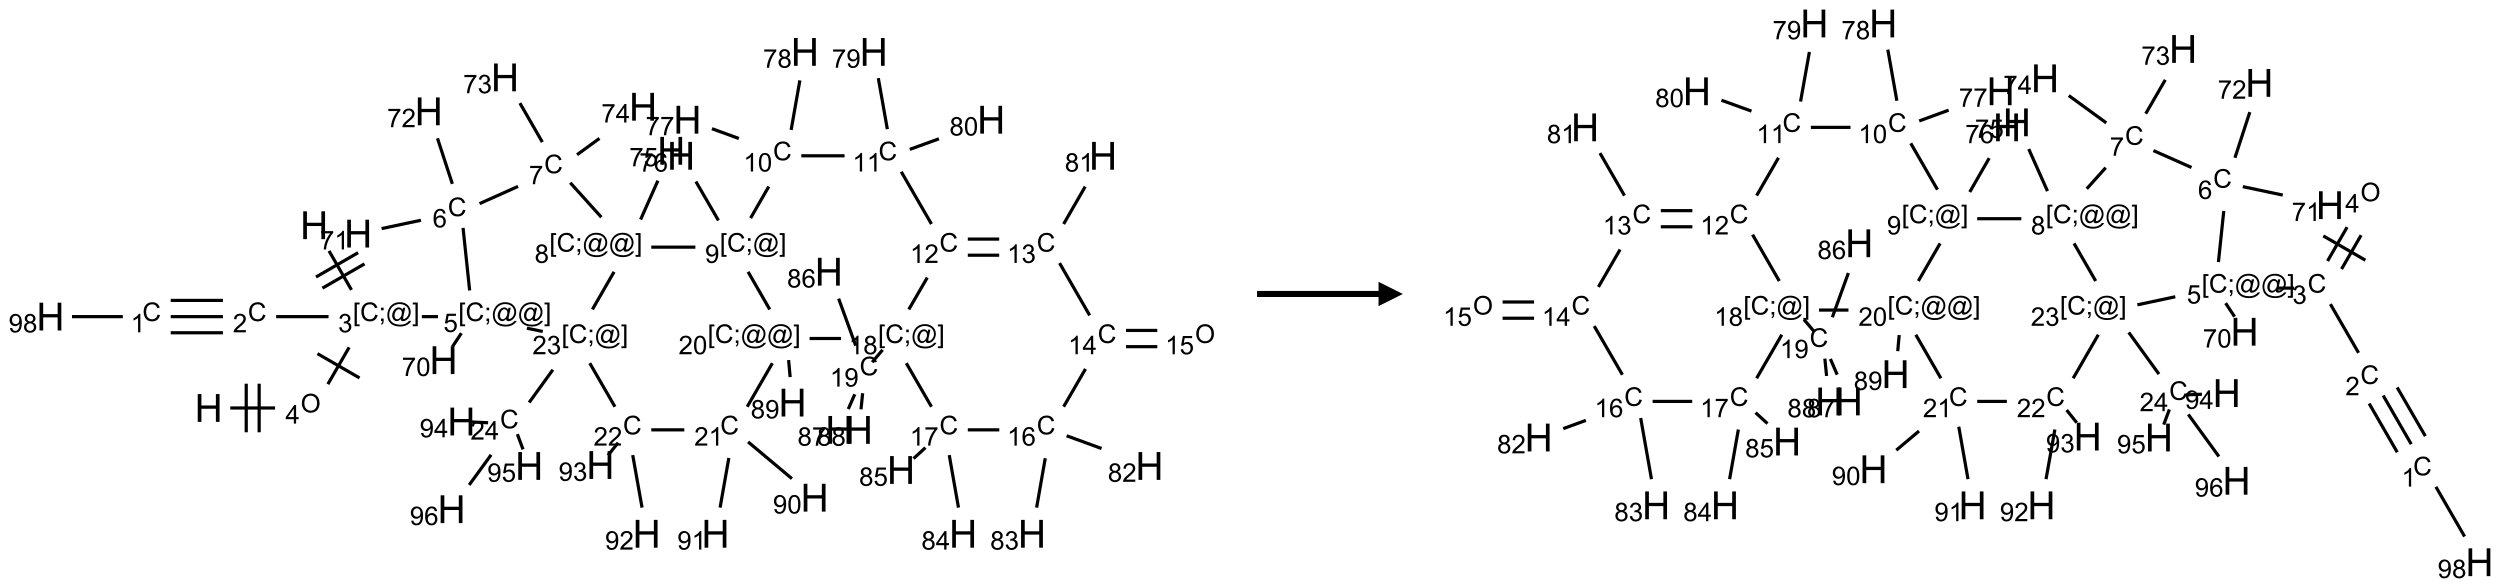 <?xml version="1.0" encoding="UTF-8"?>
<svg xmlns="http://www.w3.org/2000/svg" xmlns:xlink="http://www.w3.org/1999/xlink" width="1029" height="242" viewBox="0 0 1029 242">
<defs>
<g>
<g id="glyph-0-0">
<path d="M 2 0 L 2 -10 L 10 -10 L 10 0 Z M 2.25 -0.25 L 9.75 -0.25 L 9.75 -9.75 L 2.25 -9.75 Z M 2.25 -0.25 "/>
</g>
<g id="glyph-0-1">
<path d="M 1.281 0 L 1.281 -11.453 L 2.797 -11.453 L 2.797 -6.75 L 8.75 -6.75 L 8.75 -11.453 L 10.266 -11.453 L 10.266 0 L 8.75 0 L 8.75 -5.398 L 2.797 -5.398 L 2.797 0 Z M 1.281 0 "/>
</g>
<g id="glyph-1-0">
<path d="M 1.332 0 L 1.332 -6.668 L 6.668 -6.668 L 6.668 0 Z M 1.5 -0.168 L 6.5 -0.168 L 6.5 -6.5 L 1.5 -6.5 Z M 1.5 -0.168 "/>
</g>
<g id="glyph-1-1">
<path d="M 0.723 2.121 L 0.723 -7.637 L 2.793 -7.637 L 2.793 -6.859 L 1.66 -6.859 L 1.66 1.344 L 2.793 1.344 L 2.793 2.121 Z M 0.723 2.121 "/>
</g>
<g id="glyph-1-2">
<path d="M 6.27 -2.676 L 7.281 -2.422 C 7.07 -1.594 6.688 -0.961 6.137 -0.523 C 5.586 -0.086 4.914 0.129 4.121 0.129 C 3.297 0.129 2.629 -0.039 2.113 -0.371 C 1.598 -0.707 1.203 -1.191 0.934 -1.828 C 0.664 -2.465 0.531 -3.145 0.531 -3.875 C 0.531 -4.672 0.684 -5.363 0.988 -5.957 C 1.293 -6.547 1.723 -6.996 2.285 -7.305 C 2.844 -7.613 3.461 -7.766 4.137 -7.766 C 4.898 -7.766 5.543 -7.57 6.062 -7.184 C 6.582 -6.793 6.945 -6.246 7.152 -5.543 L 6.156 -5.309 C 5.98 -5.863 5.723 -6.266 5.387 -6.52 C 5.051 -6.773 4.625 -6.902 4.113 -6.902 C 3.527 -6.902 3.039 -6.762 2.645 -6.48 C 2.25 -6.199 1.973 -5.82 1.812 -5.348 C 1.652 -4.871 1.574 -4.383 1.574 -3.879 C 1.574 -3.23 1.668 -2.664 1.855 -2.18 C 2.047 -1.695 2.34 -1.332 2.738 -1.094 C 3.137 -0.855 3.57 -0.734 4.035 -0.734 C 4.602 -0.734 5.082 -0.898 5.473 -1.223 C 5.867 -1.551 6.133 -2.035 6.27 -2.676 Z M 6.27 -2.676 "/>
</g>
<g id="glyph-1-3">
<path d="M 0.949 -4.465 L 0.949 -5.531 L 2.016 -5.531 L 2.016 -4.465 Z M 0.949 0 L 0.949 -1.066 L 2.016 -1.066 L 2.016 0 C 2.016 0.391 1.945 0.711 1.809 0.949 C 1.668 1.191 1.449 1.379 1.145 1.512 L 0.887 1.109 C 1.082 1.023 1.23 0.895 1.324 0.727 C 1.418 0.559 1.469 0.316 1.48 0 Z M 0.949 0 "/>
</g>
<g id="glyph-1-4">
<path d="M 6.047 -0.848 C 5.82 -0.59 5.57 -0.379 5.289 -0.223 C 5.008 -0.062 4.73 0.016 4.449 0.016 C 4.141 0.016 3.84 -0.074 3.547 -0.254 C 3.254 -0.434 3.02 -0.715 2.836 -1.09 C 2.652 -1.465 2.562 -1.875 2.562 -2.324 C 2.562 -2.875 2.703 -3.43 2.988 -3.98 C 3.27 -4.535 3.621 -4.953 4.043 -5.23 C 4.461 -5.508 4.871 -5.645 5.266 -5.645 C 5.566 -5.645 5.855 -5.566 6.129 -5.41 C 6.402 -5.25 6.641 -5.012 6.84 -4.688 L 7.016 -5.496 L 7.949 -5.496 L 7.199 -2 C 7.094 -1.516 7.043 -1.246 7.043 -1.191 C 7.043 -1.098 7.078 -1.02 7.148 -0.949 C 7.219 -0.883 7.305 -0.848 7.406 -0.848 C 7.59 -0.848 7.832 -0.953 8.129 -1.168 C 8.527 -1.445 8.84 -1.816 9.07 -2.285 C 9.301 -2.75 9.418 -3.234 9.418 -3.73 C 9.418 -4.309 9.27 -4.852 8.973 -5.355 C 8.676 -5.859 8.23 -6.262 7.645 -6.562 C 7.055 -6.863 6.406 -7.016 5.691 -7.016 C 4.879 -7.016 4.137 -6.824 3.465 -6.445 C 2.793 -6.066 2.273 -5.52 1.902 -4.809 C 1.535 -4.098 1.348 -3.34 1.348 -2.527 C 1.348 -1.676 1.535 -0.941 1.902 -0.328 C 2.273 0.285 2.809 0.742 3.508 1.035 C 4.207 1.328 4.984 1.473 5.832 1.473 C 6.742 1.473 7.504 1.32 8.121 1.016 C 8.734 0.711 9.195 0.34 9.5 -0.098 L 10.441 -0.098 C 10.266 0.266 9.961 0.637 9.531 1.016 C 9.102 1.395 8.59 1.695 7.996 1.914 C 7.402 2.133 6.688 2.246 5.848 2.246 C 5.078 2.246 4.367 2.145 3.715 1.949 C 3.066 1.75 2.512 1.453 2.051 1.055 C 1.594 0.656 1.25 0.199 1.016 -0.316 C 0.723 -0.973 0.578 -1.684 0.578 -2.441 C 0.578 -3.289 0.75 -4.098 1.098 -4.863 C 1.523 -5.805 2.125 -6.527 2.902 -7.027 C 3.684 -7.527 4.629 -7.777 5.738 -7.777 C 6.602 -7.777 7.375 -7.602 8.059 -7.246 C 8.746 -6.895 9.285 -6.371 9.684 -5.672 C 10.02 -5.07 10.188 -4.418 10.188 -3.715 C 10.188 -2.707 9.832 -1.812 9.125 -1.031 C 8.492 -0.328 7.801 0.02 7.051 0.02 C 6.812 0.02 6.617 -0.016 6.473 -0.09 C 6.324 -0.16 6.215 -0.266 6.145 -0.402 C 6.102 -0.488 6.066 -0.637 6.047 -0.848 Z M 3.527 -2.262 C 3.527 -1.785 3.641 -1.414 3.863 -1.152 C 4.09 -0.887 4.348 -0.754 4.641 -0.754 C 4.836 -0.754 5.039 -0.812 5.254 -0.93 C 5.469 -1.047 5.676 -1.219 5.871 -1.449 C 6.066 -1.676 6.23 -1.969 6.355 -2.32 C 6.48 -2.672 6.543 -3.027 6.543 -3.379 C 6.543 -3.852 6.426 -4.219 6.191 -4.48 C 5.957 -4.738 5.672 -4.871 5.332 -4.871 C 5.109 -4.871 4.902 -4.812 4.707 -4.699 C 4.512 -4.586 4.32 -4.406 4.137 -4.156 C 3.953 -3.906 3.805 -3.602 3.691 -3.246 C 3.582 -2.887 3.527 -2.559 3.527 -2.262 Z M 3.527 -2.262 "/>
</g>
<g id="glyph-1-5">
<path d="M 2.27 2.121 L 0.203 2.121 L 0.203 1.344 L 1.332 1.344 L 1.332 -6.859 L 0.203 -6.859 L 0.203 -7.637 L 2.27 -7.637 Z M 2.27 2.121 "/>
</g>
<g id="glyph-1-6">
<path d="M 0.449 -2.016 L 1.387 -2.141 C 1.492 -1.609 1.676 -1.227 1.934 -0.992 C 2.191 -0.758 2.508 -0.641 2.879 -0.641 C 3.32 -0.641 3.695 -0.793 3.996 -1.098 C 4.301 -1.402 4.453 -1.781 4.453 -2.234 C 4.453 -2.664 4.312 -3.02 4.031 -3.301 C 3.75 -3.578 3.391 -3.719 2.957 -3.719 C 2.781 -3.719 2.562 -3.684 2.297 -3.613 L 2.402 -4.438 C 2.465 -4.43 2.516 -4.426 2.551 -4.426 C 2.949 -4.426 3.312 -4.531 3.629 -4.738 C 3.949 -4.949 4.109 -5.27 4.109 -5.703 C 4.109 -6.047 3.992 -6.332 3.762 -6.559 C 3.527 -6.785 3.227 -6.895 2.859 -6.895 C 2.496 -6.895 2.191 -6.781 1.949 -6.551 C 1.707 -6.324 1.547 -5.98 1.48 -5.52 L 0.543 -5.688 C 0.656 -6.316 0.918 -6.805 1.324 -7.148 C 1.73 -7.492 2.234 -7.668 2.84 -7.668 C 3.254 -7.668 3.641 -7.578 3.988 -7.398 C 4.34 -7.219 4.609 -6.977 4.793 -6.668 C 4.98 -6.359 5.074 -6.031 5.074 -5.684 C 5.074 -5.352 4.984 -5.051 4.809 -4.781 C 4.629 -4.512 4.367 -4.297 4.02 -4.137 C 4.473 -4.031 4.824 -3.816 5.074 -3.488 C 5.324 -3.16 5.449 -2.75 5.449 -2.254 C 5.449 -1.59 5.203 -1.023 4.719 -0.559 C 4.234 -0.098 3.617 0.137 2.875 0.137 C 2.203 0.137 1.648 -0.062 1.207 -0.465 C 0.762 -0.863 0.512 -1.379 0.449 -2.016 Z M 0.449 -2.016 "/>
</g>
<g id="glyph-1-7">
<path d="M 5.371 -0.902 L 5.371 0 L 0.324 0 C 0.316 -0.227 0.352 -0.441 0.434 -0.652 C 0.562 -0.996 0.766 -1.332 1.051 -1.668 C 1.332 -2 1.742 -2.387 2.277 -2.824 C 3.105 -3.504 3.668 -4.043 3.957 -4.441 C 4.25 -4.84 4.395 -5.215 4.395 -5.566 C 4.395 -5.938 4.262 -6.254 3.996 -6.508 C 3.73 -6.762 3.387 -6.891 2.957 -6.891 C 2.508 -6.891 2.145 -6.754 1.875 -6.484 C 1.605 -6.215 1.469 -5.84 1.465 -5.359 L 0.5 -5.457 C 0.566 -6.176 0.812 -6.727 1.246 -7.102 C 1.676 -7.477 2.254 -7.668 2.98 -7.668 C 3.711 -7.668 4.293 -7.465 4.719 -7.059 C 5.145 -6.652 5.359 -6.148 5.359 -5.547 C 5.359 -5.242 5.297 -4.941 5.172 -4.645 C 5.047 -4.352 4.84 -4.039 4.551 -3.715 C 4.262 -3.387 3.777 -2.938 3.105 -2.371 C 2.543 -1.898 2.18 -1.578 2.02 -1.41 C 1.859 -1.242 1.73 -1.07 1.625 -0.902 Z M 5.371 -0.902 "/>
</g>
<g id="glyph-1-8">
<path d="M 3.973 0 L 3.035 0 L 3.035 -5.973 C 2.809 -5.758 2.516 -5.543 2.148 -5.328 C 1.781 -5.113 1.453 -4.953 1.16 -4.844 L 1.16 -5.75 C 1.684 -5.996 2.145 -6.297 2.535 -6.645 C 2.93 -6.996 3.207 -7.336 3.371 -7.668 L 3.973 -7.668 Z M 3.973 0 "/>
</g>
<g id="glyph-1-9">
<path d="M 0.582 -1.766 L 1.484 -1.848 C 1.562 -1.426 1.707 -1.117 1.922 -0.926 C 2.137 -0.734 2.414 -0.641 2.75 -0.641 C 3.039 -0.641 3.289 -0.707 3.508 -0.84 C 3.727 -0.973 3.902 -1.148 4.043 -1.367 C 4.18 -1.586 4.297 -1.887 4.391 -2.262 C 4.484 -2.637 4.531 -3.016 4.531 -3.406 C 4.531 -3.449 4.531 -3.512 4.527 -3.594 C 4.34 -3.297 4.082 -3.055 3.758 -2.867 C 3.434 -2.68 3.082 -2.59 2.703 -2.59 C 2.07 -2.59 1.535 -2.816 1.098 -3.277 C 0.66 -3.734 0.441 -4.34 0.441 -5.09 C 0.441 -5.863 0.672 -6.484 1.129 -6.957 C 1.586 -7.43 2.156 -7.668 2.844 -7.668 C 3.34 -7.668 3.793 -7.531 4.207 -7.266 C 4.617 -7 4.93 -6.617 5.145 -6.121 C 5.355 -5.629 5.465 -4.91 5.465 -3.973 C 5.465 -2.996 5.359 -2.223 5.145 -1.645 C 4.934 -1.066 4.617 -0.625 4.199 -0.324 C 3.781 -0.02 3.293 0.129 2.73 0.129 C 2.133 0.129 1.645 -0.035 1.266 -0.367 C 0.887 -0.699 0.66 -1.164 0.582 -1.766 Z M 4.422 -5.137 C 4.422 -5.676 4.277 -6.102 3.992 -6.418 C 3.707 -6.734 3.359 -6.891 2.957 -6.891 C 2.543 -6.891 2.18 -6.719 1.871 -6.379 C 1.562 -6.039 1.406 -5.598 1.406 -5.059 C 1.406 -4.57 1.555 -4.176 1.848 -3.871 C 2.141 -3.566 2.5 -3.418 2.934 -3.418 C 3.367 -3.418 3.723 -3.57 4.004 -3.871 C 4.281 -4.176 4.422 -4.598 4.422 -5.137 Z M 4.422 -5.137 "/>
</g>
<g id="glyph-1-10">
<path d="M 1.887 -4.141 C 1.496 -4.281 1.207 -4.484 1.02 -4.75 C 0.832 -5.016 0.738 -5.328 0.738 -5.699 C 0.738 -6.254 0.938 -6.719 1.34 -7.098 C 1.738 -7.477 2.27 -7.668 2.934 -7.668 C 3.598 -7.668 4.137 -7.473 4.543 -7.086 C 4.949 -6.699 5.152 -6.227 5.152 -5.672 C 5.152 -5.316 5.059 -5.008 4.871 -4.746 C 4.688 -4.484 4.406 -4.281 4.027 -4.141 C 4.496 -3.988 4.852 -3.742 5.098 -3.402 C 5.34 -3.062 5.465 -2.656 5.465 -2.184 C 5.465 -1.531 5.234 -0.98 4.77 -0.535 C 4.309 -0.09 3.703 0.129 2.949 0.129 C 2.195 0.129 1.586 -0.094 1.125 -0.539 C 0.664 -0.984 0.434 -1.543 0.434 -2.207 C 0.434 -2.703 0.559 -3.121 0.809 -3.457 C 1.062 -3.793 1.422 -4.02 1.887 -4.141 Z M 1.699 -5.73 C 1.699 -5.367 1.812 -5.074 2.047 -4.844 C 2.281 -4.613 2.582 -4.5 2.953 -4.5 C 3.312 -4.5 3.609 -4.613 3.84 -4.84 C 4.07 -5.066 4.188 -5.348 4.188 -5.676 C 4.188 -6.02 4.07 -6.309 3.832 -6.543 C 3.594 -6.777 3.297 -6.895 2.941 -6.895 C 2.586 -6.895 2.289 -6.781 2.051 -6.551 C 1.816 -6.324 1.699 -6.047 1.699 -5.73 Z M 1.395 -2.203 C 1.395 -1.938 1.461 -1.676 1.586 -1.426 C 1.711 -1.176 1.902 -0.984 2.152 -0.848 C 2.402 -0.711 2.672 -0.641 2.957 -0.641 C 3.406 -0.641 3.777 -0.785 4.066 -1.074 C 4.359 -1.363 4.504 -1.727 4.504 -2.172 C 4.504 -2.625 4.355 -2.996 4.055 -3.293 C 3.754 -3.586 3.379 -3.734 2.926 -3.734 C 2.484 -3.734 2.121 -3.59 1.832 -3.297 C 1.543 -3.004 1.395 -2.641 1.395 -2.203 Z M 1.395 -2.203 "/>
</g>
<g id="glyph-1-11">
<path d="M 0.516 -3.719 C 0.516 -4.984 0.855 -5.977 1.535 -6.695 C 2.215 -7.414 3.094 -7.77 4.172 -7.77 C 4.875 -7.77 5.512 -7.602 6.078 -7.266 C 6.645 -6.93 7.074 -6.461 7.371 -5.855 C 7.668 -5.254 7.816 -4.57 7.816 -3.809 C 7.816 -3.035 7.66 -2.34 7.348 -1.73 C 7.035 -1.117 6.594 -0.656 6.02 -0.34 C 5.449 -0.027 4.828 0.129 4.168 0.129 C 3.449 0.129 2.805 -0.043 2.238 -0.391 C 1.672 -0.738 1.246 -1.211 0.953 -1.812 C 0.66 -2.414 0.516 -3.047 0.516 -3.719 Z M 1.559 -3.703 C 1.559 -2.781 1.805 -2.059 2.301 -1.527 C 2.793 -1 3.414 -0.734 4.16 -0.734 C 4.922 -0.734 5.547 -1 6.039 -1.535 C 6.531 -2.07 6.777 -2.828 6.777 -3.812 C 6.777 -4.434 6.672 -4.977 6.461 -5.441 C 6.25 -5.902 5.945 -6.262 5.539 -6.52 C 5.133 -6.773 4.68 -6.902 4.176 -6.902 C 3.461 -6.902 2.848 -6.656 2.332 -6.164 C 1.816 -5.672 1.559 -4.852 1.559 -3.703 Z M 1.559 -3.703 "/>
</g>
<g id="glyph-1-12">
<path d="M 3.449 0 L 3.449 -1.828 L 0.137 -1.828 L 0.137 -2.688 L 3.621 -7.637 L 4.387 -7.637 L 4.387 -2.688 L 5.418 -2.688 L 5.418 -1.828 L 4.387 -1.828 L 4.387 0 Z M 3.449 -2.688 L 3.449 -6.129 L 1.059 -2.688 Z M 3.449 -2.688 "/>
</g>
<g id="glyph-1-13">
<path d="M 0.441 -2 L 1.426 -2.082 C 1.5 -1.605 1.668 -1.242 1.934 -1.004 C 2.199 -0.762 2.52 -0.641 2.895 -0.641 C 3.348 -0.641 3.73 -0.812 4.043 -1.152 C 4.355 -1.492 4.512 -1.941 4.512 -2.504 C 4.512 -3.039 4.359 -3.461 4.059 -3.77 C 3.758 -4.078 3.367 -4.234 2.879 -4.234 C 2.578 -4.234 2.305 -4.164 2.062 -4.027 C 1.82 -3.891 1.629 -3.715 1.488 -3.496 L 0.609 -3.609 L 1.348 -7.531 L 5.145 -7.531 L 5.145 -6.637 L 2.098 -6.637 L 1.688 -4.582 C 2.145 -4.902 2.625 -5.062 3.129 -5.062 C 3.797 -5.062 4.359 -4.832 4.816 -4.371 C 5.277 -3.91 5.504 -3.312 5.504 -2.59 C 5.504 -1.898 5.305 -1.301 4.902 -0.797 C 4.41 -0.18 3.742 0.129 2.895 0.129 C 2.199 0.129 1.633 -0.062 1.195 -0.453 C 0.758 -0.844 0.504 -1.359 0.441 -2 Z M 0.441 -2 "/>
</g>
<g id="glyph-1-14">
<path d="M 0.504 -6.637 L 0.504 -7.535 L 5.449 -7.535 L 5.449 -6.809 C 4.961 -6.289 4.48 -5.602 4.004 -4.746 C 3.527 -3.887 3.156 -3.004 2.895 -2.098 C 2.707 -1.461 2.59 -0.762 2.535 0 L 1.574 0 C 1.582 -0.602 1.703 -1.328 1.926 -2.176 C 2.152 -3.027 2.477 -3.848 2.898 -4.637 C 3.32 -5.426 3.77 -6.094 4.246 -6.637 Z M 0.504 -6.637 "/>
</g>
<g id="glyph-1-15">
<path d="M 0.441 -3.766 C 0.441 -4.668 0.535 -5.395 0.723 -5.945 C 0.906 -6.496 1.184 -6.922 1.551 -7.219 C 1.918 -7.516 2.375 -7.668 2.934 -7.668 C 3.344 -7.668 3.703 -7.586 4.012 -7.418 C 4.32 -7.254 4.574 -7.016 4.777 -6.707 C 4.977 -6.395 5.137 -6.016 5.25 -5.57 C 5.363 -5.125 5.422 -4.523 5.422 -3.766 C 5.422 -2.871 5.328 -2.148 5.145 -1.598 C 4.961 -1.047 4.688 -0.621 4.32 -0.32 C 3.953 -0.02 3.492 0.129 2.934 0.129 C 2.195 0.129 1.617 -0.133 1.199 -0.66 C 0.695 -1.297 0.441 -2.332 0.441 -3.766 Z M 1.406 -3.766 C 1.406 -2.512 1.555 -1.68 1.848 -1.262 C 2.141 -0.848 2.5 -0.641 2.934 -0.641 C 3.363 -0.641 3.727 -0.848 4.02 -1.266 C 4.312 -1.684 4.457 -2.516 4.457 -3.766 C 4.457 -5.023 4.312 -5.859 4.02 -6.27 C 3.727 -6.684 3.359 -6.891 2.922 -6.891 C 2.492 -6.891 2.148 -6.707 1.891 -6.344 C 1.566 -5.879 1.406 -5.02 1.406 -3.766 Z M 1.406 -3.766 "/>
</g>
<g id="glyph-1-16">
<path d="M 5.309 -5.766 L 4.375 -5.691 C 4.293 -6.059 4.172 -6.328 4.02 -6.496 C 3.766 -6.762 3.453 -6.895 3.082 -6.895 C 2.785 -6.895 2.523 -6.812 2.297 -6.645 C 2 -6.43 1.77 -6.117 1.598 -5.703 C 1.43 -5.289 1.34 -4.703 1.332 -3.938 C 1.559 -4.281 1.836 -4.535 2.16 -4.703 C 2.488 -4.871 2.828 -4.953 3.188 -4.953 C 3.812 -4.953 4.344 -4.723 4.785 -4.262 C 5.223 -3.801 5.441 -3.207 5.441 -2.48 C 5.441 -2 5.34 -1.555 5.133 -1.145 C 4.926 -0.73 4.641 -0.418 4.281 -0.199 C 3.922 0.02 3.512 0.129 3.051 0.129 C 2.27 0.129 1.633 -0.156 1.141 -0.73 C 0.648 -1.305 0.402 -2.254 0.402 -3.574 C 0.402 -5.051 0.672 -6.121 1.219 -6.793 C 1.695 -7.375 2.336 -7.668 3.141 -7.668 C 3.742 -7.668 4.234 -7.5 4.617 -7.16 C 5 -6.824 5.23 -6.359 5.309 -5.766 Z M 1.48 -2.473 C 1.48 -2.152 1.547 -1.844 1.684 -1.547 C 1.82 -1.25 2.016 -1.027 2.262 -0.871 C 2.508 -0.719 2.766 -0.641 3.035 -0.641 C 3.434 -0.641 3.773 -0.801 4.059 -1.121 C 4.344 -1.441 4.484 -1.875 4.484 -2.422 C 4.484 -2.949 4.344 -3.367 4.062 -3.668 C 3.781 -3.973 3.426 -4.125 3 -4.125 C 2.578 -4.125 2.219 -3.973 1.922 -3.668 C 1.625 -3.363 1.48 -2.969 1.48 -2.473 Z M 1.48 -2.473 "/>
</g>
</g>
</defs>
<path fill="none" stroke-width="0.033" stroke-linecap="butt" stroke-linejoin="miter" stroke="rgb(0%, 0%, 0%)" stroke-opacity="1" stroke-miterlimit="10" d="M 2.867 2.048 L 3.098 2.449 " transform="matrix(40, 0, 0, 40, 20.748, 21.367)"/>
<path fill="none" stroke-width="0.033" stroke-linecap="butt" stroke-linejoin="miter" stroke="rgb(0%, 0%, 0%)" stroke-opacity="1" stroke-miterlimit="10" d="M 2.799 2.431 L 3.232 2.181 " transform="matrix(40, 0, 0, 40, 20.748, 21.367)"/>
<path fill="none" stroke-width="0.033" stroke-linecap="butt" stroke-linejoin="miter" stroke="rgb(0%, 0%, 0%)" stroke-opacity="1" stroke-miterlimit="10" d="M 2.733 2.316 L 3.166 2.066 " transform="matrix(40, 0, 0, 40, 20.748, 21.367)"/>
<path fill="none" stroke-width="0.033" stroke-linecap="butt" stroke-linejoin="miter" stroke="rgb(0%, 0%, 0%)" stroke-opacity="1" stroke-miterlimit="10" d="M 2.862 2.724 L 2.323 2.724 " transform="matrix(40, 0, 0, 40, 20.748, 21.367)"/>
<path fill="none" stroke-width="0.033" stroke-linecap="butt" stroke-linejoin="miter" stroke="rgb(0%, 0%, 0%)" stroke-opacity="1" stroke-miterlimit="10" d="M 1.775 2.724 L 1.238 2.724 " transform="matrix(40, 0, 0, 40, 20.748, 21.367)"/>
<path fill="none" stroke-width="0.033" stroke-linecap="butt" stroke-linejoin="miter" stroke="rgb(0%, 0%, 0%)" stroke-opacity="1" stroke-miterlimit="10" d="M 1.775 2.557 L 1.238 2.557 " transform="matrix(40, 0, 0, 40, 20.748, 21.367)"/>
<path fill="none" stroke-width="0.033" stroke-linecap="butt" stroke-linejoin="miter" stroke="rgb(0%, 0%, 0%)" stroke-opacity="1" stroke-miterlimit="10" d="M 1.775 2.89 L 1.238 2.89 " transform="matrix(40, 0, 0, 40, 20.748, 21.367)"/>
<path fill="none" stroke-width="0.033" stroke-linecap="butt" stroke-linejoin="miter" stroke="rgb(0%, 0%, 0%)" stroke-opacity="1" stroke-miterlimit="10" d="M 0.745 2.724 L 0.222 2.724 " transform="matrix(40, 0, 0, 40, 20.748, 21.367)"/>
<path fill="none" stroke-width="0.033" stroke-linecap="butt" stroke-linejoin="miter" stroke="rgb(0%, 0%, 0%)" stroke-opacity="1" stroke-miterlimit="10" d="M 3.074 3.04 L 2.855 3.419 " transform="matrix(40, 0, 0, 40, 20.748, 21.367)"/>
<path fill="none" stroke-width="0.033" stroke-linecap="butt" stroke-linejoin="miter" stroke="rgb(0%, 0%, 0%)" stroke-opacity="1" stroke-miterlimit="10" d="M 2.748 3.105 L 3.181 3.355 " transform="matrix(40, 0, 0, 40, 20.748, 21.367)"/>
<path fill="none" stroke-width="0.033" stroke-linecap="butt" stroke-linejoin="miter" stroke="rgb(0%, 0%, 0%)" stroke-opacity="1" stroke-miterlimit="10" d="M 2.312 3.664 L 1.851 3.664 " transform="matrix(40, 0, 0, 40, 20.748, 21.367)"/>
<path fill="none" stroke-width="0.033" stroke-linecap="butt" stroke-linejoin="miter" stroke="rgb(0%, 0%, 0%)" stroke-opacity="1" stroke-miterlimit="10" d="M 2.015 3.414 L 2.015 3.914 " transform="matrix(40, 0, 0, 40, 20.748, 21.367)"/>
<path fill="none" stroke-width="0.033" stroke-linecap="butt" stroke-linejoin="miter" stroke="rgb(0%, 0%, 0%)" stroke-opacity="1" stroke-miterlimit="10" d="M 2.148 3.414 L 2.148 3.914 " transform="matrix(40, 0, 0, 40, 20.748, 21.367)"/>
<path fill="none" stroke-width="0.033" stroke-linecap="butt" stroke-linejoin="miter" stroke="rgb(0%, 0%, 0%)" stroke-opacity="1" stroke-miterlimit="10" d="M 3.822 2.724 L 3.988 2.724 " transform="matrix(40, 0, 0, 40, 20.748, 21.367)"/>
<path fill="none" stroke-width="0.033" stroke-linecap="butt" stroke-linejoin="miter" stroke="rgb(0%, 0%, 0%)" stroke-opacity="1" stroke-miterlimit="10" d="M 4.229 2.894 L 4.137 3.033 " transform="matrix(40, 0, 0, 40, 20.748, 21.367)"/>
<path fill="none" stroke-width="0.033" stroke-linecap="butt" stroke-linejoin="miter" stroke="rgb(0%, 0%, 0%)" stroke-opacity="1" stroke-miterlimit="10" d="M 4.314 2.455 L 4.246 1.811 " transform="matrix(40, 0, 0, 40, 20.748, 21.367)"/>
<path fill="none" stroke-width="0.033" stroke-linecap="butt" stroke-linejoin="miter" stroke="rgb(0%, 0%, 0%)" stroke-opacity="1" stroke-miterlimit="10" d="M 3.813 1.732 L 3.408 1.818 " transform="matrix(40, 0, 0, 40, 20.748, 21.367)"/>
<path fill="none" stroke-width="0.033" stroke-linecap="butt" stroke-linejoin="miter" stroke="rgb(0%, 0%, 0%)" stroke-opacity="1" stroke-miterlimit="10" d="M 4.136 1.358 L 3.983 0.889 " transform="matrix(40, 0, 0, 40, 20.748, 21.367)"/>
<path fill="none" stroke-width="0.033" stroke-linecap="butt" stroke-linejoin="miter" stroke="rgb(0%, 0%, 0%)" stroke-opacity="1" stroke-miterlimit="10" d="M 4.416 1.561 L 4.812 1.384 " transform="matrix(40, 0, 0, 40, 20.748, 21.367)"/>
<path fill="none" stroke-width="0.033" stroke-linecap="butt" stroke-linejoin="miter" stroke="rgb(0%, 0%, 0%)" stroke-opacity="1" stroke-miterlimit="10" d="M 5.062 0.928 L 4.831 0.527 " transform="matrix(40, 0, 0, 40, 20.748, 21.367)"/>
<path fill="none" stroke-width="0.033" stroke-linecap="butt" stroke-linejoin="miter" stroke="rgb(0%, 0%, 0%)" stroke-opacity="1" stroke-miterlimit="10" d="M 5.419 1.058 L 5.65 0.89 " transform="matrix(40, 0, 0, 40, 20.748, 21.367)"/>
<path fill="none" stroke-width="0.033" stroke-linecap="butt" stroke-linejoin="miter" stroke="rgb(0%, 0%, 0%)" stroke-opacity="1" stroke-miterlimit="10" d="M 5.349 1.346 L 5.669 1.701 " transform="matrix(40, 0, 0, 40, 20.748, 21.367)"/>
<path fill="none" stroke-width="0.033" stroke-linecap="butt" stroke-linejoin="miter" stroke="rgb(0%, 0%, 0%)" stroke-opacity="1" stroke-miterlimit="10" d="M 6.073 1.725 L 6.251 1.325 " transform="matrix(40, 0, 0, 40, 20.748, 21.367)"/>
<path fill="none" stroke-width="0.033" stroke-linecap="butt" stroke-linejoin="miter" stroke="rgb(0%, 0%, 0%)" stroke-opacity="1" stroke-miterlimit="10" d="M 6.183 2.009 L 6.637 2.009 " transform="matrix(40, 0, 0, 40, 20.748, 21.367)"/>
<path fill="none" stroke-width="0.033" stroke-linecap="butt" stroke-linejoin="miter" stroke="rgb(0%, 0%, 0%)" stroke-opacity="1" stroke-miterlimit="10" d="M 6.874 1.734 L 6.642 1.334 " transform="matrix(40, 0, 0, 40, 20.748, 21.367)"/>
<path fill="none" stroke-width="0.033" stroke-linecap="butt" stroke-linejoin="miter" stroke="rgb(0%, 0%, 0%)" stroke-opacity="1" stroke-miterlimit="10" d="M 7.205 1.71 L 7.392 1.385 " transform="matrix(40, 0, 0, 40, 20.748, 21.367)"/>
<path fill="none" stroke-width="0.033" stroke-linecap="butt" stroke-linejoin="miter" stroke="rgb(0%, 0%, 0%)" stroke-opacity="1" stroke-miterlimit="10" d="M 7.084 0.891 L 6.807 0.79 " transform="matrix(40, 0, 0, 40, 20.748, 21.367)"/>
<path fill="none" stroke-width="0.033" stroke-linecap="butt" stroke-linejoin="miter" stroke="rgb(0%, 0%, 0%)" stroke-opacity="1" stroke-miterlimit="10" d="M 7.622 0.803 L 7.712 0.293 " transform="matrix(40, 0, 0, 40, 20.748, 21.367)"/>
<path fill="none" stroke-width="0.033" stroke-linecap="butt" stroke-linejoin="miter" stroke="rgb(0%, 0%, 0%)" stroke-opacity="1" stroke-miterlimit="10" d="M 7.727 1.069 L 8.172 1.069 " transform="matrix(40, 0, 0, 40, 20.748, 21.367)"/>
<path fill="none" stroke-width="0.033" stroke-linecap="butt" stroke-linejoin="miter" stroke="rgb(0%, 0%, 0%)" stroke-opacity="1" stroke-miterlimit="10" d="M 8.612 0.795 L 8.519 0.27 " transform="matrix(40, 0, 0, 40, 20.748, 21.367)"/>
<path fill="none" stroke-width="0.033" stroke-linecap="butt" stroke-linejoin="miter" stroke="rgb(0%, 0%, 0%)" stroke-opacity="1" stroke-miterlimit="10" d="M 8.843 1.003 L 9.143 0.894 " transform="matrix(40, 0, 0, 40, 20.748, 21.367)"/>
<path fill="none" stroke-width="0.033" stroke-linecap="butt" stroke-linejoin="miter" stroke="rgb(0%, 0%, 0%)" stroke-opacity="1" stroke-miterlimit="10" d="M 8.755 1.233 L 9.066 1.771 " transform="matrix(40, 0, 0, 40, 20.748, 21.367)"/>
<path fill="none" stroke-width="0.033" stroke-linecap="butt" stroke-linejoin="miter" stroke="rgb(0%, 0%, 0%)" stroke-opacity="1" stroke-miterlimit="10" d="M 9.44 2.092 L 9.763 2.092 " transform="matrix(40, 0, 0, 40, 20.748, 21.367)"/>
<path fill="none" stroke-width="0.033" stroke-linecap="butt" stroke-linejoin="miter" stroke="rgb(0%, 0%, 0%)" stroke-opacity="1" stroke-miterlimit="10" d="M 9.44 1.926 L 9.763 1.926 " transform="matrix(40, 0, 0, 40, 20.748, 21.367)"/>
<path fill="none" stroke-width="0.033" stroke-linecap="butt" stroke-linejoin="miter" stroke="rgb(0%, 0%, 0%)" stroke-opacity="1" stroke-miterlimit="10" d="M 10.426 1.771 L 10.648 1.386 " transform="matrix(40, 0, 0, 40, 20.748, 21.367)"/>
<path fill="none" stroke-width="0.033" stroke-linecap="butt" stroke-linejoin="miter" stroke="rgb(0%, 0%, 0%)" stroke-opacity="1" stroke-miterlimit="10" d="M 10.384 2.173 L 10.694 2.711 " transform="matrix(40, 0, 0, 40, 20.748, 21.367)"/>
<path fill="none" stroke-width="0.033" stroke-linecap="butt" stroke-linejoin="miter" stroke="rgb(0%, 0%, 0%)" stroke-opacity="1" stroke-miterlimit="10" d="M 11.068 3.033 L 11.39 3.033 " transform="matrix(40, 0, 0, 40, 20.748, 21.367)"/>
<path fill="none" stroke-width="0.033" stroke-linecap="butt" stroke-linejoin="miter" stroke="rgb(0%, 0%, 0%)" stroke-opacity="1" stroke-miterlimit="10" d="M 11.068 2.866 L 11.39 2.866 " transform="matrix(40, 0, 0, 40, 20.748, 21.367)"/>
<path fill="none" stroke-width="0.033" stroke-linecap="butt" stroke-linejoin="miter" stroke="rgb(0%, 0%, 0%)" stroke-opacity="1" stroke-miterlimit="10" d="M 10.651 3.262 L 10.426 3.651 " transform="matrix(40, 0, 0, 40, 20.748, 21.367)"/>
<path fill="none" stroke-width="0.033" stroke-linecap="butt" stroke-linejoin="miter" stroke="rgb(0%, 0%, 0%)" stroke-opacity="1" stroke-miterlimit="10" d="M 10.457 3.95 L 10.816 4.081 " transform="matrix(40, 0, 0, 40, 20.748, 21.367)"/>
<path fill="none" stroke-width="0.033" stroke-linecap="butt" stroke-linejoin="miter" stroke="rgb(0%, 0%, 0%)" stroke-opacity="1" stroke-miterlimit="10" d="M 10.237 4.181 L 10.148 4.689 " transform="matrix(40, 0, 0, 40, 20.748, 21.367)"/>
<path fill="none" stroke-width="0.033" stroke-linecap="butt" stroke-linejoin="miter" stroke="rgb(0%, 0%, 0%)" stroke-opacity="1" stroke-miterlimit="10" d="M 9.764 3.889 L 9.44 3.889 " transform="matrix(40, 0, 0, 40, 20.748, 21.367)"/>
<path fill="none" stroke-width="0.033" stroke-linecap="butt" stroke-linejoin="miter" stroke="rgb(0%, 0%, 0%)" stroke-opacity="1" stroke-miterlimit="10" d="M 9.249 4.149 L 9.344 4.689 " transform="matrix(40, 0, 0, 40, 20.748, 21.367)"/>
<path fill="none" stroke-width="0.033" stroke-linecap="butt" stroke-linejoin="miter" stroke="rgb(0%, 0%, 0%)" stroke-opacity="1" stroke-miterlimit="10" d="M 9.004 4.072 L 8.881 4.185 " transform="matrix(40, 0, 0, 40, 20.748, 21.367)"/>
<path fill="none" stroke-width="0.033" stroke-linecap="butt" stroke-linejoin="miter" stroke="rgb(0%, 0%, 0%)" stroke-opacity="1" stroke-miterlimit="10" d="M 9.066 3.651 L 8.807 3.203 " transform="matrix(40, 0, 0, 40, 20.748, 21.367)"/>
<path fill="none" stroke-width="0.033" stroke-linecap="butt" stroke-linejoin="miter" stroke="rgb(0%, 0%, 0%)" stroke-opacity="1" stroke-miterlimit="10" d="M 8.833 2.65 L 9.023 2.322 " transform="matrix(40, 0, 0, 40, 20.748, 21.367)"/>
<path fill="none" stroke-width="0.033" stroke-linecap="butt" stroke-linejoin="miter" stroke="rgb(0%, 0%, 0%)" stroke-opacity="1" stroke-miterlimit="10" d="M 8.563 3.066 L 8.456 3.193 " transform="matrix(40, 0, 0, 40, 20.748, 21.367)"/>
<path fill="none" stroke-width="0.033" stroke-linecap="butt" stroke-linejoin="miter" stroke="rgb(0%, 0%, 0%)" stroke-opacity="1" stroke-miterlimit="10" d="M 8.287 3.023 L 8.111 2.539 " transform="matrix(40, 0, 0, 40, 20.748, 21.367)"/>
<path fill="none" stroke-width="0.033" stroke-linecap="butt" stroke-linejoin="miter" stroke="rgb(0%, 0%, 0%)" stroke-opacity="1" stroke-miterlimit="10" d="M 8.277 3.523 L 8.21 3.675 " transform="matrix(40, 0, 0, 40, 20.748, 21.367)"/>
<path fill="none" stroke-width="0.033" stroke-linecap="butt" stroke-linejoin="miter" stroke="rgb(0%, 0%, 0%)" stroke-opacity="1" stroke-miterlimit="10" d="M 8.358 3.512 L 8.341 3.678 " transform="matrix(40, 0, 0, 40, 20.748, 21.367)"/>
<path fill="none" stroke-width="0.033" stroke-linecap="butt" stroke-linejoin="miter" stroke="rgb(0%, 0%, 0%)" stroke-opacity="1" stroke-miterlimit="10" d="M 8.135 2.949 L 7.812 2.949 " transform="matrix(40, 0, 0, 40, 20.748, 21.367)"/>
<path fill="none" stroke-width="0.033" stroke-linecap="butt" stroke-linejoin="miter" stroke="rgb(0%, 0%, 0%)" stroke-opacity="1" stroke-miterlimit="10" d="M 7.402 2.65 L 7.179 2.263 " transform="matrix(40, 0, 0, 40, 20.748, 21.367)"/>
<path fill="none" stroke-width="0.033" stroke-linecap="butt" stroke-linejoin="miter" stroke="rgb(0%, 0%, 0%)" stroke-opacity="1" stroke-miterlimit="10" d="M 7.596 3.171 L 7.612 3.346 " transform="matrix(40, 0, 0, 40, 20.748, 21.367)"/>
<path fill="none" stroke-width="0.033" stroke-linecap="butt" stroke-linejoin="miter" stroke="rgb(0%, 0%, 0%)" stroke-opacity="1" stroke-miterlimit="10" d="M 7.429 3.203 L 7.17 3.651 " transform="matrix(40, 0, 0, 40, 20.748, 21.367)"/>
<path fill="none" stroke-width="0.033" stroke-linecap="butt" stroke-linejoin="miter" stroke="rgb(0%, 0%, 0%)" stroke-opacity="1" stroke-miterlimit="10" d="M 7.179 4.013 L 7.63 4.391 " transform="matrix(40, 0, 0, 40, 20.748, 21.367)"/>
<path fill="none" stroke-width="0.033" stroke-linecap="butt" stroke-linejoin="miter" stroke="rgb(0%, 0%, 0%)" stroke-opacity="1" stroke-miterlimit="10" d="M 6.981 4.178 L 6.891 4.689 " transform="matrix(40, 0, 0, 40, 20.748, 21.367)"/>
<path fill="none" stroke-width="0.033" stroke-linecap="butt" stroke-linejoin="miter" stroke="rgb(0%, 0%, 0%)" stroke-opacity="1" stroke-miterlimit="10" d="M 6.523 3.889 L 6.183 3.889 " transform="matrix(40, 0, 0, 40, 20.748, 21.367)"/>
<path fill="none" stroke-width="0.033" stroke-linecap="butt" stroke-linejoin="miter" stroke="rgb(0%, 0%, 0%)" stroke-opacity="1" stroke-miterlimit="10" d="M 5.992 4.149 L 6.088 4.689 " transform="matrix(40, 0, 0, 40, 20.748, 21.367)"/>
<path fill="none" stroke-width="0.033" stroke-linecap="butt" stroke-linejoin="miter" stroke="rgb(0%, 0%, 0%)" stroke-opacity="1" stroke-miterlimit="10" d="M 5.842 4.021 L 5.738 4.151 " transform="matrix(40, 0, 0, 40, 20.748, 21.367)"/>
<path fill="none" stroke-width="0.033" stroke-linecap="butt" stroke-linejoin="miter" stroke="rgb(0%, 0%, 0%)" stroke-opacity="1" stroke-miterlimit="10" d="M 5.809 3.651 L 5.55 3.203 " transform="matrix(40, 0, 0, 40, 20.748, 21.367)"/>
<path fill="none" stroke-width="0.033" stroke-linecap="butt" stroke-linejoin="miter" stroke="rgb(0%, 0%, 0%)" stroke-opacity="1" stroke-miterlimit="10" d="M 5.066 2.877 L 4.903 2.843 " transform="matrix(40, 0, 0, 40, 20.748, 21.367)"/>
<path fill="none" stroke-width="0.033" stroke-linecap="butt" stroke-linejoin="miter" stroke="rgb(0%, 0%, 0%)" stroke-opacity="1" stroke-miterlimit="10" d="M 5.577 2.65 L 5.8 2.263 " transform="matrix(40, 0, 0, 40, 20.748, 21.367)"/>
<path fill="none" stroke-width="0.033" stroke-linecap="butt" stroke-linejoin="miter" stroke="rgb(0%, 0%, 0%)" stroke-opacity="1" stroke-miterlimit="10" d="M 5.17 3.271 L 4.926 3.608 " transform="matrix(40, 0, 0, 40, 20.748, 21.367)"/>
<path fill="none" stroke-width="0.033" stroke-linecap="butt" stroke-linejoin="miter" stroke="rgb(0%, 0%, 0%)" stroke-opacity="1" stroke-miterlimit="10" d="M 4.504 3.816 L 4.337 3.808 " transform="matrix(40, 0, 0, 40, 20.748, 21.367)"/>
<path fill="none" stroke-width="0.033" stroke-linecap="butt" stroke-linejoin="miter" stroke="rgb(0%, 0%, 0%)" stroke-opacity="1" stroke-miterlimit="10" d="M 4.805 3.933 L 4.863 4.09 " transform="matrix(40, 0, 0, 40, 20.748, 21.367)"/>
<path fill="none" stroke-width="0.033" stroke-linecap="butt" stroke-linejoin="miter" stroke="rgb(0%, 0%, 0%)" stroke-opacity="1" stroke-miterlimit="10" d="M 4.535 4.146 L 4.309 4.456 " transform="matrix(40, 0, 0, 40, 20.748, 21.367)"/>
<g fill="rgb(0%, 0%, 0%)" fill-opacity="1">
<use xlink:href="#glyph-0-1" x="123.527" y="98.434"/>
</g>
<g fill="rgb(0%, 0%, 0%)" fill-opacity="1">
<use xlink:href="#glyph-1-1" x="145.223" y="132.16"/>
<use xlink:href="#glyph-1-2" x="148.186" y="132.16"/>
<use xlink:href="#glyph-1-3" x="155.889" y="132.16"/>
<use xlink:href="#glyph-1-4" x="158.853" y="132.16"/>
<use xlink:href="#glyph-1-5" x="169.681" y="132.16"/>
</g>
<g fill="rgb(0%, 0%, 0%)" fill-opacity="1">
<use xlink:href="#glyph-1-6" x="139.168" y="136.789"/>
</g>
<g fill="rgb(0%, 0%, 0%)" fill-opacity="1">
<use xlink:href="#glyph-1-2" x="101.996" y="132.152"/>
</g>
<g fill="rgb(0%, 0%, 0%)" fill-opacity="1">
<use xlink:href="#glyph-1-7" x="95.824" y="136.789"/>
</g>
<g fill="rgb(0%, 0%, 0%)" fill-opacity="1">
<use xlink:href="#glyph-1-2" x="58.578" y="132.152"/>
</g>
<g fill="rgb(0%, 0%, 0%)" fill-opacity="1">
<use xlink:href="#glyph-1-8" x="53.797" y="136.789"/>
</g>
<g fill="rgb(0%, 0%, 0%)" fill-opacity="1">
<use xlink:href="#glyph-0-1" x="14.977" y="136.035"/>
</g>
<g fill="rgb(0%, 0%, 0%)" fill-opacity="1">
<use xlink:href="#glyph-1-9" x="3.523" y="136.828"/>
<use xlink:href="#glyph-1-10" x="9.456" y="136.828"/>
</g>
<g fill="rgb(0%, 0%, 0%)" fill-opacity="1">
<use xlink:href="#glyph-1-11" x="123.723" y="169.762"/>
</g>
<g fill="rgb(0%, 0%, 0%)" fill-opacity="1">
<use xlink:href="#glyph-1-12" x="117.488" y="174.363"/>
</g>
<g fill="rgb(0%, 0%, 0%)" fill-opacity="1">
<use xlink:href="#glyph-0-1" x="80.105" y="173.641"/>
</g>
<g fill="rgb(0%, 0%, 0%)" fill-opacity="1">
<use xlink:href="#glyph-1-1" x="188.645" y="132.16"/>
<use xlink:href="#glyph-1-2" x="191.608" y="132.16"/>
<use xlink:href="#glyph-1-3" x="199.311" y="132.16"/>
<use xlink:href="#glyph-1-4" x="202.275" y="132.16"/>
<use xlink:href="#glyph-1-4" x="213.103" y="132.16"/>
<use xlink:href="#glyph-1-5" x="223.931" y="132.16"/>
</g>
<g fill="rgb(0%, 0%, 0%)" fill-opacity="1">
<use xlink:href="#glyph-1-13" x="182.531" y="136.656"/>
</g>
<g fill="rgb(0%, 0%, 0%)" fill-opacity="1">
<use xlink:href="#glyph-0-1" x="176.785" y="153.973"/>
</g>
<g fill="rgb(0%, 0%, 0%)" fill-opacity="1">
<use xlink:href="#glyph-1-14" x="165.375" y="154.762"/>
<use xlink:href="#glyph-1-15" x="171.307" y="154.762"/>
</g>
<g fill="rgb(0%, 0%, 0%)" fill-opacity="1">
<use xlink:href="#glyph-1-2" x="184.301" y="88.969"/>
</g>
<g fill="rgb(0%, 0%, 0%)" fill-opacity="1">
<use xlink:href="#glyph-1-16" x="178.055" y="93.605"/>
</g>
<g fill="rgb(0%, 0%, 0%)" fill-opacity="1">
<use xlink:href="#glyph-0-1" x="141.648" y="101.879"/>
</g>
<g fill="rgb(0%, 0%, 0%)" fill-opacity="1">
<use xlink:href="#glyph-1-14" x="131.688" y="102.672"/>
<use xlink:href="#glyph-1-8" x="137.62" y="102.672"/>
</g>
<g fill="rgb(0%, 0%, 0%)" fill-opacity="1">
<use xlink:href="#glyph-0-1" x="170.703" y="51.559"/>
</g>
<g fill="rgb(0%, 0%, 0%)" fill-opacity="1">
<use xlink:href="#glyph-1-14" x="159.348" y="52.348"/>
<use xlink:href="#glyph-1-7" x="165.28" y="52.348"/>
</g>
<g fill="rgb(0%, 0%, 0%)" fill-opacity="1">
<use xlink:href="#glyph-1-2" x="223.969" y="71.309"/>
</g>
<g fill="rgb(0%, 0%, 0%)" fill-opacity="1">
<use xlink:href="#glyph-1-14" x="217.715" y="75.816"/>
</g>
<g fill="rgb(0%, 0%, 0%)" fill-opacity="1">
<use xlink:href="#glyph-0-1" x="202.078" y="37.59"/>
</g>
<g fill="rgb(0%, 0%, 0%)" fill-opacity="1">
<use xlink:href="#glyph-1-14" x="190.645" y="38.379"/>
<use xlink:href="#glyph-1-6" x="196.577" y="38.379"/>
</g>
<g fill="rgb(0%, 0%, 0%)" fill-opacity="1">
<use xlink:href="#glyph-0-1" x="258.918" y="49.668"/>
</g>
<g fill="rgb(0%, 0%, 0%)" fill-opacity="1">
<use xlink:href="#glyph-1-14" x="247.512" y="50.43"/>
<use xlink:href="#glyph-1-12" x="253.444" y="50.43"/>
</g>
<g fill="rgb(0%, 0%, 0%)" fill-opacity="1">
<use xlink:href="#glyph-1-1" x="226.117" y="103.586"/>
<use xlink:href="#glyph-1-2" x="229.081" y="103.586"/>
<use xlink:href="#glyph-1-3" x="236.784" y="103.586"/>
<use xlink:href="#glyph-1-4" x="239.747" y="103.586"/>
<use xlink:href="#glyph-1-4" x="250.576" y="103.586"/>
<use xlink:href="#glyph-1-5" x="261.404" y="103.586"/>
</g>
<g fill="rgb(0%, 0%, 0%)" fill-opacity="1">
<use xlink:href="#glyph-1-10" x="220.047" y="108.215"/>
</g>
<g fill="rgb(0%, 0%, 0%)" fill-opacity="1">
<use xlink:href="#glyph-0-1" x="270.504" y="67.793"/>
</g>
<g fill="rgb(0%, 0%, 0%)" fill-opacity="1">
<use xlink:href="#glyph-1-14" x="259.012" y="68.457"/>
<use xlink:href="#glyph-1-13" x="264.944" y="68.457"/>
</g>
<g fill="rgb(0%, 0%, 0%)" fill-opacity="1">
<use xlink:href="#glyph-1-1" x="296.25" y="103.586"/>
<use xlink:href="#glyph-1-2" x="299.214" y="103.586"/>
<use xlink:href="#glyph-1-3" x="306.917" y="103.586"/>
<use xlink:href="#glyph-1-4" x="309.88" y="103.586"/>
<use xlink:href="#glyph-1-5" x="320.708" y="103.586"/>
</g>
<g fill="rgb(0%, 0%, 0%)" fill-opacity="1">
<use xlink:href="#glyph-1-9" x="290.176" y="108.215"/>
</g>
<g fill="rgb(0%, 0%, 0%)" fill-opacity="1">
<use xlink:href="#glyph-0-1" x="274.555" y="69.855"/>
</g>
<g fill="rgb(0%, 0%, 0%)" fill-opacity="1">
<use xlink:href="#glyph-1-14" x="263.125" y="70.648"/>
<use xlink:href="#glyph-1-16" x="269.057" y="70.648"/>
</g>
<g fill="rgb(0%, 0%, 0%)" fill-opacity="1">
<use xlink:href="#glyph-1-2" x="318.156" y="65.973"/>
</g>
<g fill="rgb(0%, 0%, 0%)" fill-opacity="1">
<use xlink:href="#glyph-1-8" x="305.996" y="70.609"/>
<use xlink:href="#glyph-1-15" x="311.928" y="70.609"/>
</g>
<g fill="rgb(0%, 0%, 0%)" fill-opacity="1">
<use xlink:href="#glyph-0-1" x="277.172" y="55.004"/>
</g>
<g fill="rgb(0%, 0%, 0%)" fill-opacity="1">
<use xlink:href="#glyph-1-14" x="265.738" y="55.668"/>
<use xlink:href="#glyph-1-14" x="271.671" y="55.668"/>
</g>
<g fill="rgb(0%, 0%, 0%)" fill-opacity="1">
<use xlink:href="#glyph-0-1" x="325.516" y="27.094"/>
</g>
<g fill="rgb(0%, 0%, 0%)" fill-opacity="1">
<use xlink:href="#glyph-1-14" x="314.062" y="27.887"/>
<use xlink:href="#glyph-1-10" x="319.995" y="27.887"/>
</g>
<g fill="rgb(0%, 0%, 0%)" fill-opacity="1">
<use xlink:href="#glyph-1-2" x="361.574" y="65.973"/>
</g>
<g fill="rgb(0%, 0%, 0%)" fill-opacity="1">
<use xlink:href="#glyph-1-8" x="350.863" y="70.609"/>
<use xlink:href="#glyph-1-8" x="356.796" y="70.609"/>
</g>
<g fill="rgb(0%, 0%, 0%)" fill-opacity="1">
<use xlink:href="#glyph-0-1" x="353.855" y="27.094"/>
</g>
<g fill="rgb(0%, 0%, 0%)" fill-opacity="1">
<use xlink:href="#glyph-1-14" x="342.406" y="27.887"/>
<use xlink:href="#glyph-1-9" x="348.339" y="27.887"/>
</g>
<g fill="rgb(0%, 0%, 0%)" fill-opacity="1">
<use xlink:href="#glyph-0-1" x="402.199" y="55.004"/>
</g>
<g fill="rgb(0%, 0%, 0%)" fill-opacity="1">
<use xlink:href="#glyph-1-10" x="390.789" y="55.797"/>
<use xlink:href="#glyph-1-15" x="396.721" y="55.797"/>
</g>
<g fill="rgb(0%, 0%, 0%)" fill-opacity="1">
<use xlink:href="#glyph-1-2" x="386.66" y="103.578"/>
</g>
<g fill="rgb(0%, 0%, 0%)" fill-opacity="1">
<use xlink:href="#glyph-1-8" x="374.555" y="108.215"/>
<use xlink:href="#glyph-1-7" x="380.487" y="108.215"/>
</g>
<g fill="rgb(0%, 0%, 0%)" fill-opacity="1">
<use xlink:href="#glyph-1-2" x="426.707" y="103.578"/>
</g>
<g fill="rgb(0%, 0%, 0%)" fill-opacity="1">
<use xlink:href="#glyph-1-8" x="414.523" y="108.215"/>
<use xlink:href="#glyph-1-6" x="420.456" y="108.215"/>
</g>
<g fill="rgb(0%, 0%, 0%)" fill-opacity="1">
<use xlink:href="#glyph-0-1" x="448.238" y="69.855"/>
</g>
<g fill="rgb(0%, 0%, 0%)" fill-opacity="1">
<use xlink:href="#glyph-1-10" x="438.277" y="70.648"/>
<use xlink:href="#glyph-1-8" x="444.21" y="70.648"/>
</g>
<g fill="rgb(0%, 0%, 0%)" fill-opacity="1">
<use xlink:href="#glyph-1-2" x="451.793" y="141.18"/>
</g>
<g fill="rgb(0%, 0%, 0%)" fill-opacity="1">
<use xlink:href="#glyph-1-8" x="439.641" y="145.816"/>
<use xlink:href="#glyph-1-12" x="445.573" y="145.816"/>
</g>
<g fill="rgb(0%, 0%, 0%)" fill-opacity="1">
<use xlink:href="#glyph-1-11" x="491.855" y="141.184"/>
</g>
<g fill="rgb(0%, 0%, 0%)" fill-opacity="1">
<use xlink:href="#glyph-1-8" x="479.598" y="145.816"/>
<use xlink:href="#glyph-1-13" x="485.53" y="145.816"/>
</g>
<g fill="rgb(0%, 0%, 0%)" fill-opacity="1">
<use xlink:href="#glyph-1-2" x="426.707" y="178.785"/>
</g>
<g fill="rgb(0%, 0%, 0%)" fill-opacity="1">
<use xlink:href="#glyph-1-8" x="414.527" y="183.422"/>
<use xlink:href="#glyph-1-16" x="420.46" y="183.422"/>
</g>
<g fill="rgb(0%, 0%, 0%)" fill-opacity="1">
<use xlink:href="#glyph-0-1" x="467.332" y="197.52"/>
</g>
<g fill="rgb(0%, 0%, 0%)" fill-opacity="1">
<use xlink:href="#glyph-1-10" x="455.977" y="198.312"/>
<use xlink:href="#glyph-1-7" x="461.909" y="198.312"/>
</g>
<g fill="rgb(0%, 0%, 0%)" fill-opacity="1">
<use xlink:href="#glyph-0-1" x="418.988" y="225.43"/>
</g>
<g fill="rgb(0%, 0%, 0%)" fill-opacity="1">
<use xlink:href="#glyph-1-10" x="407.555" y="226.223"/>
<use xlink:href="#glyph-1-6" x="413.487" y="226.223"/>
</g>
<g fill="rgb(0%, 0%, 0%)" fill-opacity="1">
<use xlink:href="#glyph-1-2" x="386.66" y="178.785"/>
</g>
<g fill="rgb(0%, 0%, 0%)" fill-opacity="1">
<use xlink:href="#glyph-1-8" x="374.477" y="183.422"/>
<use xlink:href="#glyph-1-14" x="380.409" y="183.422"/>
</g>
<g fill="rgb(0%, 0%, 0%)" fill-opacity="1">
<use xlink:href="#glyph-0-1" x="390.648" y="225.43"/>
</g>
<g fill="rgb(0%, 0%, 0%)" fill-opacity="1">
<use xlink:href="#glyph-1-10" x="379.246" y="226.223"/>
<use xlink:href="#glyph-1-12" x="385.178" y="226.223"/>
</g>
<g fill="rgb(0%, 0%, 0%)" fill-opacity="1">
<use xlink:href="#glyph-0-1" x="365.082" y="199.172"/>
</g>
<g fill="rgb(0%, 0%, 0%)" fill-opacity="1">
<use xlink:href="#glyph-1-10" x="353.59" y="199.965"/>
<use xlink:href="#glyph-1-13" x="359.522" y="199.965"/>
</g>
<g fill="rgb(0%, 0%, 0%)" fill-opacity="1">
<use xlink:href="#glyph-1-1" x="361.379" y="141.188"/>
<use xlink:href="#glyph-1-2" x="364.342" y="141.188"/>
<use xlink:href="#glyph-1-3" x="372.046" y="141.188"/>
<use xlink:href="#glyph-1-4" x="375.009" y="141.188"/>
<use xlink:href="#glyph-1-5" x="385.837" y="141.188"/>
</g>
<g fill="rgb(0%, 0%, 0%)" fill-opacity="1">
<use xlink:href="#glyph-1-8" x="349.375" y="145.816"/>
<use xlink:href="#glyph-1-10" x="355.307" y="145.816"/>
</g>
<g fill="rgb(0%, 0%, 0%)" fill-opacity="1">
<use xlink:href="#glyph-1-2" x="353.785" y="154.484"/>
</g>
<g fill="rgb(0%, 0%, 0%)" fill-opacity="1">
<use xlink:href="#glyph-1-8" x="341.586" y="159.121"/>
<use xlink:href="#glyph-1-9" x="347.518" y="159.121"/>
</g>
<g fill="rgb(0%, 0%, 0%)" fill-opacity="1">
<use xlink:href="#glyph-0-1" x="335.379" y="117.566"/>
</g>
<g fill="rgb(0%, 0%, 0%)" fill-opacity="1">
<use xlink:href="#glyph-1-10" x="323.953" y="118.359"/>
<use xlink:href="#glyph-1-16" x="329.885" y="118.359"/>
</g>
<g fill="rgb(0%, 0%, 0%)" fill-opacity="1">
<use xlink:href="#glyph-0-1" x="339.684" y="182.668"/>
</g>
<g fill="rgb(0%, 0%, 0%)" fill-opacity="1">
<use xlink:href="#glyph-1-10" x="328.25" y="183.461"/>
<use xlink:href="#glyph-1-14" x="334.182" y="183.461"/>
</g>
<g fill="rgb(0%, 0%, 0%)" fill-opacity="1">
<use xlink:href="#glyph-0-1" x="347.734" y="182.68"/>
</g>
<g fill="rgb(0%, 0%, 0%)" fill-opacity="1">
<use xlink:href="#glyph-1-10" x="336.285" y="183.473"/>
<use xlink:href="#glyph-1-10" x="342.217" y="183.473"/>
</g>
<g fill="rgb(0%, 0%, 0%)" fill-opacity="1">
<use xlink:href="#glyph-1-1" x="291.25" y="141.188"/>
<use xlink:href="#glyph-1-2" x="294.214" y="141.188"/>
<use xlink:href="#glyph-1-3" x="301.917" y="141.188"/>
<use xlink:href="#glyph-1-4" x="304.88" y="141.188"/>
<use xlink:href="#glyph-1-4" x="315.708" y="141.188"/>
<use xlink:href="#glyph-1-5" x="326.536" y="141.188"/>
</g>
<g fill="rgb(0%, 0%, 0%)" fill-opacity="1">
<use xlink:href="#glyph-1-7" x="279.289" y="145.816"/>
<use xlink:href="#glyph-1-15" x="285.221" y="145.816"/>
</g>
<g fill="rgb(0%, 0%, 0%)" fill-opacity="1">
<use xlink:href="#glyph-0-1" x="320.438" y="171.438"/>
</g>
<g fill="rgb(0%, 0%, 0%)" fill-opacity="1">
<use xlink:href="#glyph-1-10" x="308.988" y="172.23"/>
<use xlink:href="#glyph-1-9" x="314.921" y="172.23"/>
</g>
<g fill="rgb(0%, 0%, 0%)" fill-opacity="1">
<use xlink:href="#glyph-1-2" x="296.445" y="178.785"/>
</g>
<g fill="rgb(0%, 0%, 0%)" fill-opacity="1">
<use xlink:href="#glyph-1-7" x="285.734" y="183.422"/>
<use xlink:href="#glyph-1-8" x="291.667" y="183.422"/>
</g>
<g fill="rgb(0%, 0%, 0%)" fill-opacity="1">
<use xlink:href="#glyph-0-1" x="329.527" y="210.578"/>
</g>
<g fill="rgb(0%, 0%, 0%)" fill-opacity="1">
<use xlink:href="#glyph-1-9" x="318.117" y="211.371"/>
<use xlink:href="#glyph-1-15" x="324.049" y="211.371"/>
</g>
<g fill="rgb(0%, 0%, 0%)" fill-opacity="1">
<use xlink:href="#glyph-0-1" x="288.723" y="225.43"/>
</g>
<g fill="rgb(0%, 0%, 0%)" fill-opacity="1">
<use xlink:href="#glyph-1-9" x="278.762" y="226.223"/>
<use xlink:href="#glyph-1-8" x="284.694" y="226.223"/>
</g>
<g fill="rgb(0%, 0%, 0%)" fill-opacity="1">
<use xlink:href="#glyph-1-2" x="256.398" y="178.785"/>
</g>
<g fill="rgb(0%, 0%, 0%)" fill-opacity="1">
<use xlink:href="#glyph-1-7" x="244.293" y="183.422"/>
<use xlink:href="#glyph-1-7" x="250.225" y="183.422"/>
</g>
<g fill="rgb(0%, 0%, 0%)" fill-opacity="1">
<use xlink:href="#glyph-0-1" x="260.383" y="225.43"/>
</g>
<g fill="rgb(0%, 0%, 0%)" fill-opacity="1">
<use xlink:href="#glyph-1-9" x="249.027" y="226.223"/>
<use xlink:href="#glyph-1-7" x="254.96" y="226.223"/>
</g>
<g fill="rgb(0%, 0%, 0%)" fill-opacity="1">
<use xlink:href="#glyph-0-1" x="241.34" y="197.133"/>
</g>
<g fill="rgb(0%, 0%, 0%)" fill-opacity="1">
<use xlink:href="#glyph-1-9" x="229.906" y="197.926"/>
<use xlink:href="#glyph-1-6" x="235.839" y="197.926"/>
</g>
<g fill="rgb(0%, 0%, 0%)" fill-opacity="1">
<use xlink:href="#glyph-1-1" x="231.117" y="141.188"/>
<use xlink:href="#glyph-1-2" x="234.081" y="141.188"/>
<use xlink:href="#glyph-1-3" x="241.784" y="141.188"/>
<use xlink:href="#glyph-1-4" x="244.747" y="141.188"/>
<use xlink:href="#glyph-1-5" x="255.576" y="141.188"/>
</g>
<g fill="rgb(0%, 0%, 0%)" fill-opacity="1">
<use xlink:href="#glyph-1-7" x="219.129" y="145.816"/>
<use xlink:href="#glyph-1-6" x="225.061" y="145.816"/>
</g>
<g fill="rgb(0%, 0%, 0%)" fill-opacity="1">
<use xlink:href="#glyph-1-2" x="205.789" y="176.309"/>
</g>
<g fill="rgb(0%, 0%, 0%)" fill-opacity="1">
<use xlink:href="#glyph-1-7" x="193.641" y="180.945"/>
<use xlink:href="#glyph-1-12" x="199.573" y="180.945"/>
</g>
<g fill="rgb(0%, 0%, 0%)" fill-opacity="1">
<use xlink:href="#glyph-0-1" x="184.121" y="179.219"/>
</g>
<g fill="rgb(0%, 0%, 0%)" fill-opacity="1">
<use xlink:href="#glyph-1-9" x="172.719" y="180.012"/>
<use xlink:href="#glyph-1-12" x="178.651" y="180.012"/>
</g>
<g fill="rgb(0%, 0%, 0%)" fill-opacity="1">
<use xlink:href="#glyph-0-1" x="212.039" y="197.52"/>
</g>
<g fill="rgb(0%, 0%, 0%)" fill-opacity="1">
<use xlink:href="#glyph-1-9" x="200.547" y="198.312"/>
<use xlink:href="#glyph-1-13" x="206.479" y="198.312"/>
</g>
<g fill="rgb(0%, 0%, 0%)" fill-opacity="1">
<use xlink:href="#glyph-0-1" x="180.09" y="215.32"/>
</g>
<g fill="rgb(0%, 0%, 0%)" fill-opacity="1">
<use xlink:href="#glyph-1-9" x="168.66" y="216.113"/>
<use xlink:href="#glyph-1-16" x="174.592" y="216.113"/>
</g>
<path fill-rule="nonzero" fill="rgb(0%, 0%, 0%)" fill-opacity="1" d="M 517.406 122.25 L 567.406 122.25 L 567.406 126 L 577.406 121 L 567.406 116 L 567.406 119.75 L 517.406 119.75 "/>
<path fill="none" stroke-width="0.033" stroke-linecap="butt" stroke-linejoin="miter" stroke="rgb(0%, 0%, 0%)" stroke-opacity="1" stroke-miterlimit="10" d="M 9.587 4.329 L 9.298 3.828 " transform="matrix(40, 0, 0, 40, 608.986, 9.662)"/>
<path fill="none" stroke-width="0.033" stroke-linecap="butt" stroke-linejoin="miter" stroke="rgb(0%, 0%, 0%)" stroke-opacity="1" stroke-miterlimit="10" d="M 9.732 4.246 L 9.442 3.745 " transform="matrix(40, 0, 0, 40, 608.986, 9.662)"/>
<path fill="none" stroke-width="0.033" stroke-linecap="butt" stroke-linejoin="miter" stroke="rgb(0%, 0%, 0%)" stroke-opacity="1" stroke-miterlimit="10" d="M 9.443 4.412 L 9.154 3.911 " transform="matrix(40, 0, 0, 40, 608.986, 9.662)"/>
<path fill="none" stroke-width="0.033" stroke-linecap="butt" stroke-linejoin="miter" stroke="rgb(0%, 0%, 0%)" stroke-opacity="1" stroke-miterlimit="10" d="M 9.045 3.389 L 8.755 2.888 " transform="matrix(40, 0, 0, 40, 608.986, 9.662)"/>
<path fill="none" stroke-width="0.033" stroke-linecap="butt" stroke-linejoin="miter" stroke="rgb(0%, 0%, 0%)" stroke-opacity="1" stroke-miterlimit="10" d="M 8.87 2.527 L 9.071 2.179 " transform="matrix(40, 0, 0, 40, 608.986, 9.662)"/>
<path fill="none" stroke-width="0.033" stroke-linecap="butt" stroke-linejoin="miter" stroke="rgb(0%, 0%, 0%)" stroke-opacity="1" stroke-miterlimit="10" d="M 8.726 2.444 L 8.927 2.096 " transform="matrix(40, 0, 0, 40, 608.986, 9.662)"/>
<path fill="none" stroke-width="0.033" stroke-linecap="butt" stroke-linejoin="miter" stroke="rgb(0%, 0%, 0%)" stroke-opacity="1" stroke-miterlimit="10" d="M 9.115 2.436 L 8.682 2.186 " transform="matrix(40, 0, 0, 40, 608.986, 9.662)"/>
<path fill="none" stroke-width="0.033" stroke-linecap="butt" stroke-linejoin="miter" stroke="rgb(0%, 0%, 0%)" stroke-opacity="1" stroke-miterlimit="10" d="M 8.381 2.723 L 8.215 2.723 " transform="matrix(40, 0, 0, 40, 608.986, 9.662)"/>
<path fill="none" stroke-width="0.033" stroke-linecap="butt" stroke-linejoin="miter" stroke="rgb(0%, 0%, 0%)" stroke-opacity="1" stroke-miterlimit="10" d="M 7.677 2.878 L 7.769 3.017 " transform="matrix(40, 0, 0, 40, 608.986, 9.662)"/>
<path fill="none" stroke-width="0.033" stroke-linecap="butt" stroke-linejoin="miter" stroke="rgb(0%, 0%, 0%)" stroke-opacity="1" stroke-miterlimit="10" d="M 7.603 2.455 L 7.658 1.929 " transform="matrix(40, 0, 0, 40, 608.986, 9.662)"/>
<path fill="none" stroke-width="0.033" stroke-linecap="butt" stroke-linejoin="miter" stroke="rgb(0%, 0%, 0%)" stroke-opacity="1" stroke-miterlimit="10" d="M 7.854 1.679 L 8.265 1.766 " transform="matrix(40, 0, 0, 40, 608.986, 9.662)"/>
<path fill="none" stroke-width="0.033" stroke-linecap="butt" stroke-linejoin="miter" stroke="rgb(0%, 0%, 0%)" stroke-opacity="1" stroke-miterlimit="10" d="M 7.773 1.382 L 7.926 0.912 " transform="matrix(40, 0, 0, 40, 608.986, 9.662)"/>
<path fill="none" stroke-width="0.033" stroke-linecap="butt" stroke-linejoin="miter" stroke="rgb(0%, 0%, 0%)" stroke-opacity="1" stroke-miterlimit="10" d="M 7.326 1.482 L 6.934 1.308 " transform="matrix(40, 0, 0, 40, 608.986, 9.662)"/>
<path fill="none" stroke-width="0.033" stroke-linecap="butt" stroke-linejoin="miter" stroke="rgb(0%, 0%, 0%)" stroke-opacity="1" stroke-miterlimit="10" d="M 6.855 0.928 L 7.056 0.58 " transform="matrix(40, 0, 0, 40, 608.986, 9.662)"/>
<path fill="none" stroke-width="0.033" stroke-linecap="butt" stroke-linejoin="miter" stroke="rgb(0%, 0%, 0%)" stroke-opacity="1" stroke-miterlimit="10" d="M 6.449 1.023 L 6.063 0.742 " transform="matrix(40, 0, 0, 40, 608.986, 9.662)"/>
<path fill="none" stroke-width="0.033" stroke-linecap="butt" stroke-linejoin="miter" stroke="rgb(0%, 0%, 0%)" stroke-opacity="1" stroke-miterlimit="10" d="M 6.443 1.484 L 6.248 1.701 " transform="matrix(40, 0, 0, 40, 608.986, 9.662)"/>
<path fill="none" stroke-width="0.033" stroke-linecap="butt" stroke-linejoin="miter" stroke="rgb(0%, 0%, 0%)" stroke-opacity="1" stroke-miterlimit="10" d="M 5.844 1.725 L 5.651 1.292 " transform="matrix(40, 0, 0, 40, 608.986, 9.662)"/>
<path fill="none" stroke-width="0.033" stroke-linecap="butt" stroke-linejoin="miter" stroke="rgb(0%, 0%, 0%)" stroke-opacity="1" stroke-miterlimit="10" d="M 5.575 2.009 L 5.121 2.009 " transform="matrix(40, 0, 0, 40, 608.986, 9.662)"/>
<path fill="none" stroke-width="0.033" stroke-linecap="butt" stroke-linejoin="miter" stroke="rgb(0%, 0%, 0%)" stroke-opacity="1" stroke-miterlimit="10" d="M 5.044 1.734 L 5.244 1.386 " transform="matrix(40, 0, 0, 40, 608.986, 9.662)"/>
<path fill="none" stroke-width="0.033" stroke-linecap="butt" stroke-linejoin="miter" stroke="rgb(0%, 0%, 0%)" stroke-opacity="1" stroke-miterlimit="10" d="M 4.712 1.71 L 4.437 1.233 " transform="matrix(40, 0, 0, 40, 608.986, 9.662)"/>
<path fill="none" stroke-width="0.033" stroke-linecap="butt" stroke-linejoin="miter" stroke="rgb(0%, 0%, 0%)" stroke-opacity="1" stroke-miterlimit="10" d="M 4.524 1.003 L 4.827 0.892 " transform="matrix(40, 0, 0, 40, 608.986, 9.662)"/>
<path fill="none" stroke-width="0.033" stroke-linecap="butt" stroke-linejoin="miter" stroke="rgb(0%, 0%, 0%)" stroke-opacity="1" stroke-miterlimit="10" d="M 4.294 0.795 L 4.201 0.269 " transform="matrix(40, 0, 0, 40, 608.986, 9.662)"/>
<path fill="none" stroke-width="0.033" stroke-linecap="butt" stroke-linejoin="miter" stroke="rgb(0%, 0%, 0%)" stroke-opacity="1" stroke-miterlimit="10" d="M 3.817 1.069 L 3.409 1.069 " transform="matrix(40, 0, 0, 40, 608.986, 9.662)"/>
<path fill="none" stroke-width="0.033" stroke-linecap="butt" stroke-linejoin="miter" stroke="rgb(0%, 0%, 0%)" stroke-opacity="1" stroke-miterlimit="10" d="M 3.303 0.803 L 3.394 0.293 " transform="matrix(40, 0, 0, 40, 608.986, 9.662)"/>
<path fill="none" stroke-width="0.033" stroke-linecap="butt" stroke-linejoin="miter" stroke="rgb(0%, 0%, 0%)" stroke-opacity="1" stroke-miterlimit="10" d="M 2.798 0.902 L 2.489 0.79 " transform="matrix(40, 0, 0, 40, 608.986, 9.662)"/>
<path fill="none" stroke-width="0.033" stroke-linecap="butt" stroke-linejoin="miter" stroke="rgb(0%, 0%, 0%)" stroke-opacity="1" stroke-miterlimit="10" d="M 3.076 1.382 L 2.851 1.771 " transform="matrix(40, 0, 0, 40, 608.986, 9.662)"/>
<path fill="none" stroke-width="0.033" stroke-linecap="butt" stroke-linejoin="miter" stroke="rgb(0%, 0%, 0%)" stroke-opacity="1" stroke-miterlimit="10" d="M 2.19 1.926 L 1.865 1.926 " transform="matrix(40, 0, 0, 40, 608.986, 9.662)"/>
<path fill="none" stroke-width="0.033" stroke-linecap="butt" stroke-linejoin="miter" stroke="rgb(0%, 0%, 0%)" stroke-opacity="1" stroke-miterlimit="10" d="M 2.19 2.092 L 1.865 2.092 " transform="matrix(40, 0, 0, 40, 608.986, 9.662)"/>
<path fill="none" stroke-width="0.033" stroke-linecap="butt" stroke-linejoin="miter" stroke="rgb(0%, 0%, 0%)" stroke-opacity="1" stroke-miterlimit="10" d="M 1.491 1.771 L 1.239 1.334 " transform="matrix(40, 0, 0, 40, 608.986, 9.662)"/>
<path fill="none" stroke-width="0.033" stroke-linecap="butt" stroke-linejoin="miter" stroke="rgb(0%, 0%, 0%)" stroke-opacity="1" stroke-miterlimit="10" d="M 1.446 2.326 L 1.223 2.711 " transform="matrix(40, 0, 0, 40, 608.986, 9.662)"/>
<path fill="none" stroke-width="0.033" stroke-linecap="butt" stroke-linejoin="miter" stroke="rgb(0%, 0%, 0%)" stroke-opacity="1" stroke-miterlimit="10" d="M 0.561 2.866 L 0.237 2.866 " transform="matrix(40, 0, 0, 40, 608.986, 9.662)"/>
<path fill="none" stroke-width="0.033" stroke-linecap="butt" stroke-linejoin="miter" stroke="rgb(0%, 0%, 0%)" stroke-opacity="1" stroke-miterlimit="10" d="M 0.561 3.033 L 0.237 3.033 " transform="matrix(40, 0, 0, 40, 608.986, 9.662)"/>
<path fill="none" stroke-width="0.033" stroke-linecap="butt" stroke-linejoin="miter" stroke="rgb(0%, 0%, 0%)" stroke-opacity="1" stroke-miterlimit="10" d="M 1.18 3.114 L 1.47 3.615 " transform="matrix(40, 0, 0, 40, 608.986, 9.662)"/>
<path fill="none" stroke-width="0.033" stroke-linecap="butt" stroke-linejoin="miter" stroke="rgb(0%, 0%, 0%)" stroke-opacity="1" stroke-miterlimit="10" d="M 1.094 4.084 L 0.861 4.169 " transform="matrix(40, 0, 0, 40, 608.986, 9.662)"/>
<path fill="none" stroke-width="0.033" stroke-linecap="butt" stroke-linejoin="miter" stroke="rgb(0%, 0%, 0%)" stroke-opacity="1" stroke-miterlimit="10" d="M 1.658 4.06 L 1.769 4.689 " transform="matrix(40, 0, 0, 40, 608.986, 9.662)"/>
<path fill="none" stroke-width="0.033" stroke-linecap="butt" stroke-linejoin="miter" stroke="rgb(0%, 0%, 0%)" stroke-opacity="1" stroke-miterlimit="10" d="M 1.781 3.889 L 2.188 3.889 " transform="matrix(40, 0, 0, 40, 608.986, 9.662)"/>
<path fill="none" stroke-width="0.033" stroke-linecap="butt" stroke-linejoin="miter" stroke="rgb(0%, 0%, 0%)" stroke-opacity="1" stroke-miterlimit="10" d="M 2.663 4.178 L 2.573 4.689 " transform="matrix(40, 0, 0, 40, 608.986, 9.662)"/>
<path fill="none" stroke-width="0.033" stroke-linecap="butt" stroke-linejoin="miter" stroke="rgb(0%, 0%, 0%)" stroke-opacity="1" stroke-miterlimit="10" d="M 2.84 4.005 L 2.963 4.117 " transform="matrix(40, 0, 0, 40, 608.986, 9.662)"/>
<path fill="none" stroke-width="0.033" stroke-linecap="butt" stroke-linejoin="miter" stroke="rgb(0%, 0%, 0%)" stroke-opacity="1" stroke-miterlimit="10" d="M 2.851 3.651 L 3.11 3.203 " transform="matrix(40, 0, 0, 40, 608.986, 9.662)"/>
<path fill="none" stroke-width="0.033" stroke-linecap="butt" stroke-linejoin="miter" stroke="rgb(0%, 0%, 0%)" stroke-opacity="1" stroke-miterlimit="10" d="M 3.084 2.65 L 2.809 2.173 " transform="matrix(40, 0, 0, 40, 608.986, 9.662)"/>
<path fill="none" stroke-width="0.033" stroke-linecap="butt" stroke-linejoin="miter" stroke="rgb(0%, 0%, 0%)" stroke-opacity="1" stroke-miterlimit="10" d="M 3.338 3.046 L 3.445 3.173 " transform="matrix(40, 0, 0, 40, 608.986, 9.662)"/>
<path fill="none" stroke-width="0.033" stroke-linecap="butt" stroke-linejoin="miter" stroke="rgb(0%, 0%, 0%)" stroke-opacity="1" stroke-miterlimit="10" d="M 3.63 3.023 L 3.795 2.568 " transform="matrix(40, 0, 0, 40, 608.986, 9.662)"/>
<path fill="none" stroke-width="0.033" stroke-linecap="butt" stroke-linejoin="miter" stroke="rgb(0%, 0%, 0%)" stroke-opacity="1" stroke-miterlimit="10" d="M 3.61 3.452 L 3.68 3.614 " transform="matrix(40, 0, 0, 40, 608.986, 9.662)"/>
<path fill="none" stroke-width="0.033" stroke-linecap="butt" stroke-linejoin="miter" stroke="rgb(0%, 0%, 0%)" stroke-opacity="1" stroke-miterlimit="10" d="M 3.553 3.449 L 3.571 3.627 " transform="matrix(40, 0, 0, 40, 608.986, 9.662)"/>
<path fill="none" stroke-width="0.033" stroke-linecap="butt" stroke-linejoin="miter" stroke="rgb(0%, 0%, 0%)" stroke-opacity="1" stroke-miterlimit="10" d="M 3.493 2.949 L 3.796 2.949 " transform="matrix(40, 0, 0, 40, 608.986, 9.662)"/>
<path fill="none" stroke-width="0.033" stroke-linecap="butt" stroke-linejoin="miter" stroke="rgb(0%, 0%, 0%)" stroke-opacity="1" stroke-miterlimit="10" d="M 4.515 2.65 L 4.739 2.263 " transform="matrix(40, 0, 0, 40, 608.986, 9.662)"/>
<path fill="none" stroke-width="0.033" stroke-linecap="butt" stroke-linejoin="miter" stroke="rgb(0%, 0%, 0%)" stroke-opacity="1" stroke-miterlimit="10" d="M 4.318 3.206 L 4.303 3.372 " transform="matrix(40, 0, 0, 40, 608.986, 9.662)"/>
<path fill="none" stroke-width="0.033" stroke-linecap="butt" stroke-linejoin="miter" stroke="rgb(0%, 0%, 0%)" stroke-opacity="1" stroke-miterlimit="10" d="M 4.489 3.203 L 4.747 3.651 " transform="matrix(40, 0, 0, 40, 608.986, 9.662)"/>
<path fill="none" stroke-width="0.033" stroke-linecap="butt" stroke-linejoin="miter" stroke="rgb(0%, 0%, 0%)" stroke-opacity="1" stroke-miterlimit="10" d="M 4.522 4.194 L 4.288 4.391 " transform="matrix(40, 0, 0, 40, 608.986, 9.662)"/>
<path fill="none" stroke-width="0.033" stroke-linecap="butt" stroke-linejoin="miter" stroke="rgb(0%, 0%, 0%)" stroke-opacity="1" stroke-miterlimit="10" d="M 4.931 4.149 L 5.026 4.689 " transform="matrix(40, 0, 0, 40, 608.986, 9.662)"/>
<path fill="none" stroke-width="0.033" stroke-linecap="butt" stroke-linejoin="miter" stroke="rgb(0%, 0%, 0%)" stroke-opacity="1" stroke-miterlimit="10" d="M 5.121 3.889 L 5.426 3.889 " transform="matrix(40, 0, 0, 40, 608.986, 9.662)"/>
<path fill="none" stroke-width="0.033" stroke-linecap="butt" stroke-linejoin="miter" stroke="rgb(0%, 0%, 0%)" stroke-opacity="1" stroke-miterlimit="10" d="M 5.92 4.178 L 5.829 4.689 " transform="matrix(40, 0, 0, 40, 608.986, 9.662)"/>
<path fill="none" stroke-width="0.033" stroke-linecap="butt" stroke-linejoin="miter" stroke="rgb(0%, 0%, 0%)" stroke-opacity="1" stroke-miterlimit="10" d="M 6.041 3.978 L 6.145 4.108 " transform="matrix(40, 0, 0, 40, 608.986, 9.662)"/>
<path fill="none" stroke-width="0.033" stroke-linecap="butt" stroke-linejoin="miter" stroke="rgb(0%, 0%, 0%)" stroke-opacity="1" stroke-miterlimit="10" d="M 6.108 3.651 L 6.367 3.203 " transform="matrix(40, 0, 0, 40, 608.986, 9.662)"/>
<path fill="none" stroke-width="0.033" stroke-linecap="butt" stroke-linejoin="miter" stroke="rgb(0%, 0%, 0%)" stroke-opacity="1" stroke-miterlimit="10" d="M 6.769 2.895 L 7.159 2.812 " transform="matrix(40, 0, 0, 40, 608.986, 9.662)"/>
<path fill="none" stroke-width="0.033" stroke-linecap="butt" stroke-linejoin="miter" stroke="rgb(0%, 0%, 0%)" stroke-opacity="1" stroke-miterlimit="10" d="M 6.34 2.65 L 6.117 2.263 " transform="matrix(40, 0, 0, 40, 608.986, 9.662)"/>
<path fill="none" stroke-width="0.033" stroke-linecap="butt" stroke-linejoin="miter" stroke="rgb(0%, 0%, 0%)" stroke-opacity="1" stroke-miterlimit="10" d="M 6.68 3.179 L 6.991 3.608 " transform="matrix(40, 0, 0, 40, 608.986, 9.662)"/>
<path fill="none" stroke-width="0.033" stroke-linecap="butt" stroke-linejoin="miter" stroke="rgb(0%, 0%, 0%)" stroke-opacity="1" stroke-miterlimit="10" d="M 7.267 3.822 L 7.433 3.815 " transform="matrix(40, 0, 0, 40, 608.986, 9.662)"/>
<path fill="none" stroke-width="0.033" stroke-linecap="butt" stroke-linejoin="miter" stroke="rgb(0%, 0%, 0%)" stroke-opacity="1" stroke-miterlimit="10" d="M 7.098 3.972 L 7.04 4.128 " transform="matrix(40, 0, 0, 40, 608.986, 9.662)"/>
<path fill="none" stroke-width="0.033" stroke-linecap="butt" stroke-linejoin="miter" stroke="rgb(0%, 0%, 0%)" stroke-opacity="1" stroke-miterlimit="10" d="M 7.293 4.023 L 7.608 4.456 " transform="matrix(40, 0, 0, 40, 608.986, 9.662)"/>
<path fill="none" stroke-width="0.033" stroke-linecap="butt" stroke-linejoin="miter" stroke="rgb(0%, 0%, 0%)" stroke-opacity="1" stroke-miterlimit="10" d="M 9.841 4.768 L 10.136 5.279 " transform="matrix(40, 0, 0, 40, 608.986, 9.662)"/>
<g fill="rgb(0%, 0%, 0%)" fill-opacity="1">
<use xlink:href="#glyph-1-2" x="993.234" y="195.656"/>
</g>
<g fill="rgb(0%, 0%, 0%)" fill-opacity="1">
<use xlink:href="#glyph-1-8" x="988.457" y="200.293"/>
</g>
<g fill="rgb(0%, 0%, 0%)" fill-opacity="1">
<use xlink:href="#glyph-1-2" x="971.523" y="158.051"/>
</g>
<g fill="rgb(0%, 0%, 0%)" fill-opacity="1">
<use xlink:href="#glyph-1-7" x="965.352" y="162.688"/>
</g>
<g fill="rgb(0%, 0%, 0%)" fill-opacity="1">
<use xlink:href="#glyph-1-2" x="949.812" y="120.449"/>
</g>
<g fill="rgb(0%, 0%, 0%)" fill-opacity="1">
<use xlink:href="#glyph-1-6" x="943.562" y="125.086"/>
</g>
<g fill="rgb(0%, 0%, 0%)" fill-opacity="1">
<use xlink:href="#glyph-1-11" x="971.539" y="82.848"/>
</g>
<g fill="rgb(0%, 0%, 0%)" fill-opacity="1">
<use xlink:href="#glyph-1-12" x="965.305" y="87.449"/>
</g>
<g fill="rgb(0%, 0%, 0%)" fill-opacity="1">
<use xlink:href="#glyph-1-1" x="906.199" y="120.457"/>
<use xlink:href="#glyph-1-2" x="909.163" y="120.457"/>
<use xlink:href="#glyph-1-3" x="916.866" y="120.457"/>
<use xlink:href="#glyph-1-4" x="919.829" y="120.457"/>
<use xlink:href="#glyph-1-4" x="930.658" y="120.457"/>
<use xlink:href="#glyph-1-5" x="941.486" y="120.457"/>
</g>
<g fill="rgb(0%, 0%, 0%)" fill-opacity="1">
<use xlink:href="#glyph-1-13" x="900.082" y="124.953"/>
</g>
<g fill="rgb(0%, 0%, 0%)" fill-opacity="1">
<use xlink:href="#glyph-0-1" x="918.09" y="142.266"/>
</g>
<g fill="rgb(0%, 0%, 0%)" fill-opacity="1">
<use xlink:href="#glyph-1-14" x="906.68" y="143.059"/>
<use xlink:href="#glyph-1-15" x="912.612" y="143.059"/>
</g>
<g fill="rgb(0%, 0%, 0%)" fill-opacity="1">
<use xlink:href="#glyph-1-2" x="910.93" y="77.266"/>
</g>
<g fill="rgb(0%, 0%, 0%)" fill-opacity="1">
<use xlink:href="#glyph-1-16" x="904.684" y="81.902"/>
</g>
<g fill="rgb(0%, 0%, 0%)" fill-opacity="1">
<use xlink:href="#glyph-0-1" x="953.223" y="90.176"/>
</g>
<g fill="rgb(0%, 0%, 0%)" fill-opacity="1">
<use xlink:href="#glyph-1-14" x="943.262" y="90.969"/>
<use xlink:href="#glyph-1-8" x="949.194" y="90.969"/>
</g>
<g fill="rgb(0%, 0%, 0%)" fill-opacity="1">
<use xlink:href="#glyph-0-1" x="924.168" y="39.852"/>
</g>
<g fill="rgb(0%, 0%, 0%)" fill-opacity="1">
<use xlink:href="#glyph-1-14" x="912.812" y="40.645"/>
<use xlink:href="#glyph-1-7" x="918.745" y="40.645"/>
</g>
<g fill="rgb(0%, 0%, 0%)" fill-opacity="1">
<use xlink:href="#glyph-1-2" x="874.641" y="59.605"/>
</g>
<g fill="rgb(0%, 0%, 0%)" fill-opacity="1">
<use xlink:href="#glyph-1-14" x="868.387" y="64.109"/>
</g>
<g fill="rgb(0%, 0%, 0%)" fill-opacity="1">
<use xlink:href="#glyph-0-1" x="892.797" y="25.883"/>
</g>
<g fill="rgb(0%, 0%, 0%)" fill-opacity="1">
<use xlink:href="#glyph-1-14" x="881.359" y="26.676"/>
<use xlink:href="#glyph-1-6" x="887.292" y="26.676"/>
</g>
<g fill="rgb(0%, 0%, 0%)" fill-opacity="1">
<use xlink:href="#glyph-0-1" x="835.957" y="37.965"/>
</g>
<g fill="rgb(0%, 0%, 0%)" fill-opacity="1">
<use xlink:href="#glyph-1-14" x="824.551" y="38.727"/>
<use xlink:href="#glyph-1-12" x="830.483" y="38.727"/>
</g>
<g fill="rgb(0%, 0%, 0%)" fill-opacity="1">
<use xlink:href="#glyph-1-1" x="842.016" y="91.879"/>
<use xlink:href="#glyph-1-2" x="844.979" y="91.879"/>
<use xlink:href="#glyph-1-3" x="852.682" y="91.879"/>
<use xlink:href="#glyph-1-4" x="855.646" y="91.879"/>
<use xlink:href="#glyph-1-4" x="866.474" y="91.879"/>
<use xlink:href="#glyph-1-5" x="877.302" y="91.879"/>
</g>
<g fill="rgb(0%, 0%, 0%)" fill-opacity="1">
<use xlink:href="#glyph-1-10" x="835.941" y="96.508"/>
</g>
<g fill="rgb(0%, 0%, 0%)" fill-opacity="1">
<use xlink:href="#glyph-0-1" x="824.371" y="56.086"/>
</g>
<g fill="rgb(0%, 0%, 0%)" fill-opacity="1">
<use xlink:href="#glyph-1-14" x="812.879" y="56.75"/>
<use xlink:href="#glyph-1-13" x="818.811" y="56.75"/>
</g>
<g fill="rgb(0%, 0%, 0%)" fill-opacity="1">
<use xlink:href="#glyph-1-1" x="782.715" y="91.879"/>
<use xlink:href="#glyph-1-2" x="785.678" y="91.879"/>
<use xlink:href="#glyph-1-3" x="793.382" y="91.879"/>
<use xlink:href="#glyph-1-4" x="796.345" y="91.879"/>
<use xlink:href="#glyph-1-5" x="807.173" y="91.879"/>
</g>
<g fill="rgb(0%, 0%, 0%)" fill-opacity="1">
<use xlink:href="#glyph-1-9" x="776.641" y="96.508"/>
</g>
<g fill="rgb(0%, 0%, 0%)" fill-opacity="1">
<use xlink:href="#glyph-0-1" x="820.32" y="58.152"/>
</g>
<g fill="rgb(0%, 0%, 0%)" fill-opacity="1">
<use xlink:href="#glyph-1-14" x="808.891" y="58.945"/>
<use xlink:href="#glyph-1-16" x="814.823" y="58.945"/>
</g>
<g fill="rgb(0%, 0%, 0%)" fill-opacity="1">
<use xlink:href="#glyph-1-2" x="777.078" y="54.27"/>
</g>
<g fill="rgb(0%, 0%, 0%)" fill-opacity="1">
<use xlink:href="#glyph-1-8" x="764.918" y="58.906"/>
<use xlink:href="#glyph-1-15" x="770.85" y="58.906"/>
</g>
<g fill="rgb(0%, 0%, 0%)" fill-opacity="1">
<use xlink:href="#glyph-0-1" x="817.699" y="43.301"/>
</g>
<g fill="rgb(0%, 0%, 0%)" fill-opacity="1">
<use xlink:href="#glyph-1-14" x="806.266" y="43.965"/>
<use xlink:href="#glyph-1-14" x="812.198" y="43.965"/>
</g>
<g fill="rgb(0%, 0%, 0%)" fill-opacity="1">
<use xlink:href="#glyph-0-1" x="769.359" y="15.391"/>
</g>
<g fill="rgb(0%, 0%, 0%)" fill-opacity="1">
<use xlink:href="#glyph-1-14" x="757.906" y="16.184"/>
<use xlink:href="#glyph-1-10" x="763.839" y="16.184"/>
</g>
<g fill="rgb(0%, 0%, 0%)" fill-opacity="1">
<use xlink:href="#glyph-1-2" x="733.656" y="54.27"/>
</g>
<g fill="rgb(0%, 0%, 0%)" fill-opacity="1">
<use xlink:href="#glyph-1-8" x="722.945" y="58.906"/>
<use xlink:href="#glyph-1-8" x="728.878" y="58.906"/>
</g>
<g fill="rgb(0%, 0%, 0%)" fill-opacity="1">
<use xlink:href="#glyph-0-1" x="741.016" y="15.391"/>
</g>
<g fill="rgb(0%, 0%, 0%)" fill-opacity="1">
<use xlink:href="#glyph-1-14" x="729.566" y="16.184"/>
<use xlink:href="#glyph-1-9" x="735.499" y="16.184"/>
</g>
<g fill="rgb(0%, 0%, 0%)" fill-opacity="1">
<use xlink:href="#glyph-0-1" x="692.676" y="43.301"/>
</g>
<g fill="rgb(0%, 0%, 0%)" fill-opacity="1">
<use xlink:href="#glyph-1-10" x="681.266" y="44.094"/>
<use xlink:href="#glyph-1-15" x="687.198" y="44.094"/>
</g>
<g fill="rgb(0%, 0%, 0%)" fill-opacity="1">
<use xlink:href="#glyph-1-2" x="711.945" y="91.871"/>
</g>
<g fill="rgb(0%, 0%, 0%)" fill-opacity="1">
<use xlink:href="#glyph-1-8" x="699.84" y="96.508"/>
<use xlink:href="#glyph-1-7" x="705.772" y="96.508"/>
</g>
<g fill="rgb(0%, 0%, 0%)" fill-opacity="1">
<use xlink:href="#glyph-1-2" x="671.898" y="91.871"/>
</g>
<g fill="rgb(0%, 0%, 0%)" fill-opacity="1">
<use xlink:href="#glyph-1-8" x="659.715" y="96.508"/>
<use xlink:href="#glyph-1-6" x="665.647" y="96.508"/>
</g>
<g fill="rgb(0%, 0%, 0%)" fill-opacity="1">
<use xlink:href="#glyph-0-1" x="646.637" y="58.152"/>
</g>
<g fill="rgb(0%, 0%, 0%)" fill-opacity="1">
<use xlink:href="#glyph-1-10" x="636.676" y="58.945"/>
<use xlink:href="#glyph-1-8" x="642.608" y="58.945"/>
</g>
<g fill="rgb(0%, 0%, 0%)" fill-opacity="1">
<use xlink:href="#glyph-1-2" x="646.816" y="129.477"/>
</g>
<g fill="rgb(0%, 0%, 0%)" fill-opacity="1">
<use xlink:href="#glyph-1-8" x="634.66" y="134.113"/>
<use xlink:href="#glyph-1-12" x="640.592" y="134.113"/>
</g>
<g fill="rgb(0%, 0%, 0%)" fill-opacity="1">
<use xlink:href="#glyph-1-11" x="606.23" y="129.48"/>
</g>
<g fill="rgb(0%, 0%, 0%)" fill-opacity="1">
<use xlink:href="#glyph-1-8" x="593.973" y="134.113"/>
<use xlink:href="#glyph-1-13" x="599.905" y="134.113"/>
</g>
<g fill="rgb(0%, 0%, 0%)" fill-opacity="1">
<use xlink:href="#glyph-1-2" x="668.523" y="167.078"/>
</g>
<g fill="rgb(0%, 0%, 0%)" fill-opacity="1">
<use xlink:href="#glyph-1-8" x="656.344" y="171.715"/>
<use xlink:href="#glyph-1-16" x="662.276" y="171.715"/>
</g>
<g fill="rgb(0%, 0%, 0%)" fill-opacity="1">
<use xlink:href="#glyph-0-1" x="627.543" y="185.812"/>
</g>
<g fill="rgb(0%, 0%, 0%)" fill-opacity="1">
<use xlink:href="#glyph-1-10" x="616.188" y="186.605"/>
<use xlink:href="#glyph-1-7" x="622.12" y="186.605"/>
</g>
<g fill="rgb(0%, 0%, 0%)" fill-opacity="1">
<use xlink:href="#glyph-0-1" x="675.887" y="213.723"/>
</g>
<g fill="rgb(0%, 0%, 0%)" fill-opacity="1">
<use xlink:href="#glyph-1-10" x="664.453" y="214.516"/>
<use xlink:href="#glyph-1-6" x="670.385" y="214.516"/>
</g>
<g fill="rgb(0%, 0%, 0%)" fill-opacity="1">
<use xlink:href="#glyph-1-2" x="711.945" y="167.078"/>
</g>
<g fill="rgb(0%, 0%, 0%)" fill-opacity="1">
<use xlink:href="#glyph-1-8" x="699.762" y="171.715"/>
<use xlink:href="#glyph-1-14" x="705.694" y="171.715"/>
</g>
<g fill="rgb(0%, 0%, 0%)" fill-opacity="1">
<use xlink:href="#glyph-0-1" x="704.227" y="213.723"/>
</g>
<g fill="rgb(0%, 0%, 0%)" fill-opacity="1">
<use xlink:href="#glyph-1-10" x="692.824" y="214.516"/>
<use xlink:href="#glyph-1-12" x="698.757" y="214.516"/>
</g>
<g fill="rgb(0%, 0%, 0%)" fill-opacity="1">
<use xlink:href="#glyph-0-1" x="729.789" y="187.465"/>
</g>
<g fill="rgb(0%, 0%, 0%)" fill-opacity="1">
<use xlink:href="#glyph-1-10" x="718.301" y="188.258"/>
<use xlink:href="#glyph-1-13" x="724.233" y="188.258"/>
</g>
<g fill="rgb(0%, 0%, 0%)" fill-opacity="1">
<use xlink:href="#glyph-1-1" x="717.582" y="129.484"/>
<use xlink:href="#glyph-1-2" x="720.546" y="129.484"/>
<use xlink:href="#glyph-1-3" x="728.249" y="129.484"/>
<use xlink:href="#glyph-1-4" x="731.212" y="129.484"/>
<use xlink:href="#glyph-1-5" x="742.04" y="129.484"/>
</g>
<g fill="rgb(0%, 0%, 0%)" fill-opacity="1">
<use xlink:href="#glyph-1-8" x="705.578" y="134.113"/>
<use xlink:href="#glyph-1-10" x="711.51" y="134.113"/>
</g>
<g fill="rgb(0%, 0%, 0%)" fill-opacity="1">
<use xlink:href="#glyph-1-2" x="744.82" y="142.781"/>
</g>
<g fill="rgb(0%, 0%, 0%)" fill-opacity="1">
<use xlink:href="#glyph-1-8" x="732.621" y="147.418"/>
<use xlink:href="#glyph-1-9" x="738.553" y="147.418"/>
</g>
<g fill="rgb(0%, 0%, 0%)" fill-opacity="1">
<use xlink:href="#glyph-0-1" x="759.492" y="105.859"/>
</g>
<g fill="rgb(0%, 0%, 0%)" fill-opacity="1">
<use xlink:href="#glyph-1-10" x="748.062" y="106.652"/>
<use xlink:href="#glyph-1-16" x="753.995" y="106.652"/>
</g>
<g fill="rgb(0%, 0%, 0%)" fill-opacity="1">
<use xlink:href="#glyph-0-1" x="755.188" y="170.961"/>
</g>
<g fill="rgb(0%, 0%, 0%)" fill-opacity="1">
<use xlink:href="#glyph-1-10" x="743.754" y="171.754"/>
<use xlink:href="#glyph-1-14" x="749.686" y="171.754"/>
</g>
<g fill="rgb(0%, 0%, 0%)" fill-opacity="1">
<use xlink:href="#glyph-0-1" x="747.141" y="170.973"/>
</g>
<g fill="rgb(0%, 0%, 0%)" fill-opacity="1">
<use xlink:href="#glyph-1-10" x="735.691" y="171.766"/>
<use xlink:href="#glyph-1-10" x="741.624" y="171.766"/>
</g>
<g fill="rgb(0%, 0%, 0%)" fill-opacity="1">
<use xlink:href="#glyph-1-1" x="776.883" y="129.484"/>
<use xlink:href="#glyph-1-2" x="779.846" y="129.484"/>
<use xlink:href="#glyph-1-3" x="787.549" y="129.484"/>
<use xlink:href="#glyph-1-4" x="790.513" y="129.484"/>
<use xlink:href="#glyph-1-4" x="801.341" y="129.484"/>
<use xlink:href="#glyph-1-5" x="812.169" y="129.484"/>
</g>
<g fill="rgb(0%, 0%, 0%)" fill-opacity="1">
<use xlink:href="#glyph-1-7" x="764.922" y="134.113"/>
<use xlink:href="#glyph-1-15" x="770.854" y="134.113"/>
</g>
<g fill="rgb(0%, 0%, 0%)" fill-opacity="1">
<use xlink:href="#glyph-0-1" x="774.438" y="159.734"/>
</g>
<g fill="rgb(0%, 0%, 0%)" fill-opacity="1">
<use xlink:href="#glyph-1-10" x="762.988" y="160.523"/>
<use xlink:href="#glyph-1-9" x="768.921" y="160.523"/>
</g>
<g fill="rgb(0%, 0%, 0%)" fill-opacity="1">
<use xlink:href="#glyph-1-2" x="802.164" y="167.078"/>
</g>
<g fill="rgb(0%, 0%, 0%)" fill-opacity="1">
<use xlink:href="#glyph-1-7" x="791.457" y="171.715"/>
<use xlink:href="#glyph-1-8" x="797.389" y="171.715"/>
</g>
<g fill="rgb(0%, 0%, 0%)" fill-opacity="1">
<use xlink:href="#glyph-0-1" x="765.348" y="198.875"/>
</g>
<g fill="rgb(0%, 0%, 0%)" fill-opacity="1">
<use xlink:href="#glyph-1-9" x="753.938" y="199.664"/>
<use xlink:href="#glyph-1-15" x="759.87" y="199.664"/>
</g>
<g fill="rgb(0%, 0%, 0%)" fill-opacity="1">
<use xlink:href="#glyph-0-1" x="806.148" y="213.723"/>
</g>
<g fill="rgb(0%, 0%, 0%)" fill-opacity="1">
<use xlink:href="#glyph-1-9" x="796.188" y="214.516"/>
<use xlink:href="#glyph-1-8" x="802.12" y="214.516"/>
</g>
<g fill="rgb(0%, 0%, 0%)" fill-opacity="1">
<use xlink:href="#glyph-1-2" x="842.211" y="167.078"/>
</g>
<g fill="rgb(0%, 0%, 0%)" fill-opacity="1">
<use xlink:href="#glyph-1-7" x="830.105" y="171.715"/>
<use xlink:href="#glyph-1-7" x="836.038" y="171.715"/>
</g>
<g fill="rgb(0%, 0%, 0%)" fill-opacity="1">
<use xlink:href="#glyph-0-1" x="834.488" y="213.723"/>
</g>
<g fill="rgb(0%, 0%, 0%)" fill-opacity="1">
<use xlink:href="#glyph-1-9" x="823.133" y="214.516"/>
<use xlink:href="#glyph-1-7" x="829.065" y="214.516"/>
</g>
<g fill="rgb(0%, 0%, 0%)" fill-opacity="1">
<use xlink:href="#glyph-0-1" x="853.531" y="185.43"/>
</g>
<g fill="rgb(0%, 0%, 0%)" fill-opacity="1">
<use xlink:href="#glyph-1-9" x="842.098" y="186.219"/>
<use xlink:href="#glyph-1-6" x="848.03" y="186.219"/>
</g>
<g fill="rgb(0%, 0%, 0%)" fill-opacity="1">
<use xlink:href="#glyph-1-1" x="847.844" y="129.484"/>
<use xlink:href="#glyph-1-2" x="850.807" y="129.484"/>
<use xlink:href="#glyph-1-3" x="858.51" y="129.484"/>
<use xlink:href="#glyph-1-4" x="861.474" y="129.484"/>
<use xlink:href="#glyph-1-5" x="872.302" y="129.484"/>
</g>
<g fill="rgb(0%, 0%, 0%)" fill-opacity="1">
<use xlink:href="#glyph-1-7" x="835.859" y="134.113"/>
<use xlink:href="#glyph-1-6" x="841.792" y="134.113"/>
</g>
<g fill="rgb(0%, 0%, 0%)" fill-opacity="1">
<use xlink:href="#glyph-1-2" x="892.816" y="164.605"/>
</g>
<g fill="rgb(0%, 0%, 0%)" fill-opacity="1">
<use xlink:href="#glyph-1-7" x="880.668" y="169.242"/>
<use xlink:href="#glyph-1-12" x="886.6" y="169.242"/>
</g>
<g fill="rgb(0%, 0%, 0%)" fill-opacity="1">
<use xlink:href="#glyph-0-1" x="910.75" y="167.516"/>
</g>
<g fill="rgb(0%, 0%, 0%)" fill-opacity="1">
<use xlink:href="#glyph-1-9" x="899.348" y="168.305"/>
<use xlink:href="#glyph-1-12" x="905.28" y="168.305"/>
</g>
<g fill="rgb(0%, 0%, 0%)" fill-opacity="1">
<use xlink:href="#glyph-0-1" x="882.832" y="185.812"/>
</g>
<g fill="rgb(0%, 0%, 0%)" fill-opacity="1">
<use xlink:href="#glyph-1-9" x="871.34" y="186.605"/>
<use xlink:href="#glyph-1-13" x="877.272" y="186.605"/>
</g>
<g fill="rgb(0%, 0%, 0%)" fill-opacity="1">
<use xlink:href="#glyph-0-1" x="914.785" y="203.617"/>
</g>
<g fill="rgb(0%, 0%, 0%)" fill-opacity="1">
<use xlink:href="#glyph-1-9" x="903.355" y="204.406"/>
<use xlink:href="#glyph-1-16" x="909.288" y="204.406"/>
</g>
<g fill="rgb(0%, 0%, 0%)" fill-opacity="1">
<use xlink:href="#glyph-0-1" x="1014.766" y="237.141"/>
</g>
<g fill="rgb(0%, 0%, 0%)" fill-opacity="1">
<use xlink:href="#glyph-1-9" x="1003.316" y="237.934"/>
<use xlink:href="#glyph-1-10" x="1009.249" y="237.934"/>
</g>
</svg>

